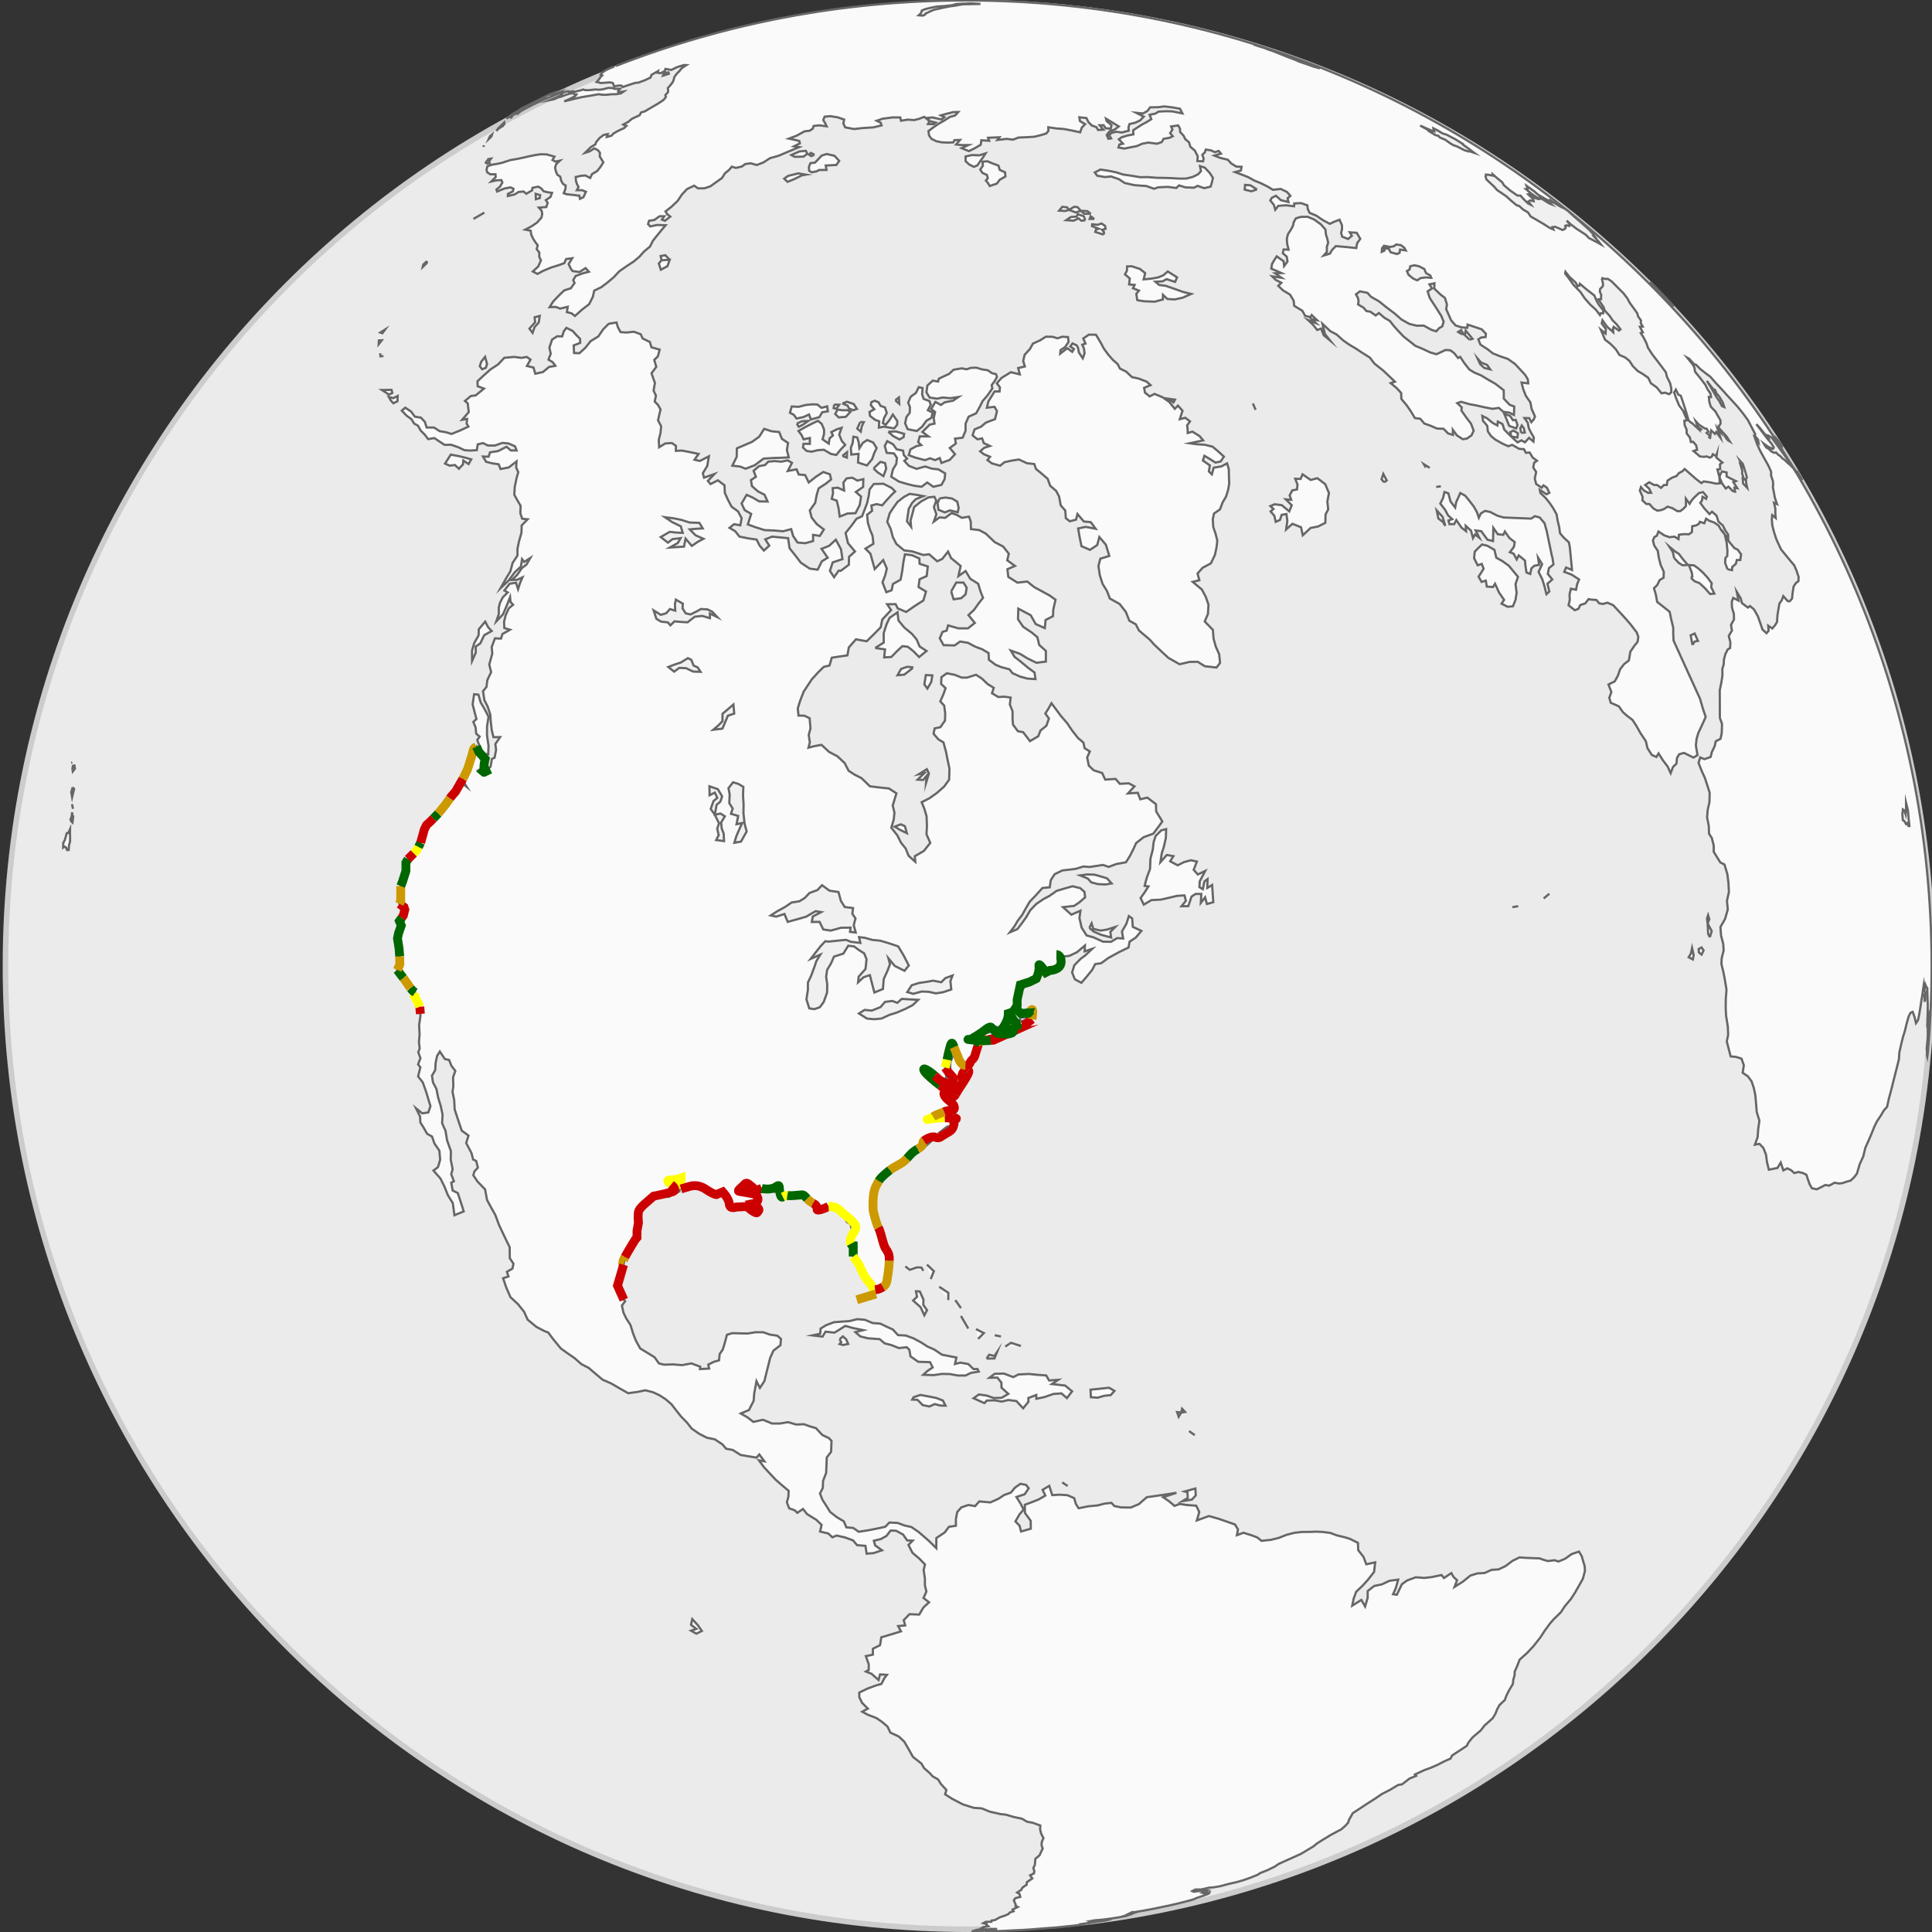 <?xml version="1.0" encoding="utf-8"?>
<!-- Generator: Adobe Illustrator 15.1.0, SVG Export Plug-In . SVG Version: 6.00 Build 0)  -->
<!DOCTYPE svg PUBLIC "-//W3C//DTD SVG 1.1//EN" "http://www.w3.org/Graphics/SVG/1.1/DTD/svg11.dtd">
<svg version="1.1"
	 id="g2452" sodipodi:docname="Anonymous_Earth_smaller.svg" sodipodi:version="0.32" sodipodi:docbase="F:\Jza" inkscape:version="0.46dev+devel" xmlns:dc="http://purl.org/dc/elements/1.1/" xmlns:cc="http://creativecommons.org/ns#" xmlns:rdf="http://www.w3.org/1999/02/22-rdf-syntax-ns#" xmlns:svg="http://www.w3.org/2000/svg" xmlns:sodipodi="http://sodipodi.sourceforge.net/DTD/sodipodi-0.dtd" xmlns:inkscape="http://www.inkscape.org/namespaces/inkscape" inkscape:output_extension="org.inkscape.output.svg.inkscape"
	 xmlns="http://www.w3.org/2000/svg" xmlns:xlink="http://www.w3.org/1999/xlink" x="0px" y="0px" width="436.192px"
	 height="436.2px" viewBox="0 0 436.192 436.2" enable-background="new 0 0 436.192 436.2" xml:space="preserve">
<rect x="0" y="0" width="436.192" height="436.2" fill="#333333" stroke="none"/>
<sodipodi:namedview  id="base" inkscape:pageopacity="0.0" inkscape:pageshadow="2" inkscape:window-height="744" inkscape:window-width="1280" inkscape:window-x="-4" inkscape:window-y="-4" inkscape:current-layer="svg955" snaptoguides="true" showgrid="false" bordercolor="#666666" inkscape:zoom="0.50647962" borderopacity="1.0" pagecolor="#ffffff" inkscape:cx="80.821309" inkscape:cy="526.18109" showguides="true">
	<sodipodi:guide  id="guide976" orientation="vertical" position="295.465"></sodipodi:guide>
	<sodipodi:guide  id="guide977" orientation="horizontal" position="661.538"></sodipodi:guide>
</sodipodi:namedview>
<path id="water" fill="#EBEBEB" stroke="#CCCCCC" stroke-width="1.25" stroke-miterlimit="10" d="M436.235,218.072
	c0,120.123-97.377,217.5-217.502,217.5c-120.124,0-217.5-97.377-217.5-217.5c0-120.126,97.376-217.507,217.5-217.507
	C338.858,0.563,436.235,97.945,436.235,218.072z"/>
<path id="land" fill="#FAFAFA" stroke="#666666" stroke-width="0.5" stroke-miterlimit="10" d="M260.856,63.604l1.645-0.098
	l0.877-0.484l1.927,0.625l0.446-1.03l-2.107-1.336l-1.005,0.877l-1.153,0.478L260.02,62.9l-1.813,0.178l0.332-1.422l-1.146-0.919
	l-1.826-0.613l-1.104,0.024l-0.031,0.98l-0.447,0.81l1.084,0.932l-0.146,1.349l1.238,0.11l-0.367,0.742l1.354,0.552l-0.601,0.717
	l0.207,1.397l0.072,0.05l1.495,0.232l2.388,0.092l1.838-0.497l0.022-1.048l0.992,0.944l1.681,0.092l1.799-0.398l1.896-0.84
	l-1.863-0.46l-1.889-0.68l-2.011-0.699l-1.453-0.184L260.856,63.604z M341.223,98.558l1.373,0.221l0.107-0.95l-0.99-0.625
	l-0.736,0.362L341.223,98.558 M340.731,96.148l1.588,0.576l0.293-0.772l-0.404-1.152l-0.617,0.074l-0.682-1l-1.273-0.404
	l0.563,1.336L340.731,96.148z M343.436,97.735l0.82-0.085l-0.207-0.932l-0.475-0.656l-0.338,0.625L343.436,97.735 M335.122,83.072
	l1.324,0.312l-0.699-0.993l-1.348-0.545l-0.797-0.895l0.582,1.269L335.122,83.072z M382.104,145.617l0.49-0.772l0.76-0.153
	l-0.742-1.661l-0.9,0.404L382.104,145.617 M434.526,226.19l0.123-0.453l-0.008-1.35l-0.141,0.209L434.526,226.19 M221.852,435.965
	l-0.232-0.008l0.484-0.018l-0.884-0.01l-1.171,0.037l-0.691,0.021 M196.627,213.483l1.68,0.771l1.263,0.767l0.583-1.558
	l-1.557,0.209L196.627,213.483 M220.84,435.651l-0.504,0.1l-0.012,0.064l-0.467,0.092l1.602-0.014l0.725-0.063l-0.455-0.035
	l0.977-0.08l-0.229-0.055L220.84,435.651z M266.981,338.92l2.121-0.361l0.869-0.932l-0.086-1.564l-2.426,0.67l0.637,0.18
	l0.066,1.277L266.981,338.92z M239.813,334.69l1.244,0.807 M189.547,302.391l0.386,0.633l-0.38,0.422l0.766,0.217l1.177-0.238
	l-0.472-1.063l-0.735-0.639L189.547,302.391 M265.754,318.807l0.361,1.049l0.547-0.932l0.889-0.146l-0.668-0.729l-0.221,0.877
	L265.754,318.807z M268.446,323.092l1.301,0.926 M222.735,306.739l1.777-0.037l0.59-1.439l-0.596,0.883l-1.178-0.287
	L222.735,306.739 M208.458,286.92l-0.423-0.736l-1.023-0.043l-1.612,0.545l-0.999-0.771 M210.125,288.778l0.717-1.785l-1.569-1.494
	 M214.091,293.522l0.013-1.643l-2.048-1.361 M215.686,293.54l1.275,1.791 M216.955,297.108l1.649,2.838 M220.823,302.288
	l1.301-1.316l-1.768-0.896 M224.584,301.454l1.416,0.281 M230.497,303.887l-2.244-0.717l-1.293,0.852 M194.426,292.989l1.809-0.283
	 M231.406,230.285v1.134h-1.619l-0.604-0.65l-0.747-0.918l-0.437,1.273l-1.967,0.725l-2.296,0.066l-1.422,0.682l-1.994,1.736
	l0.577,0.182l1.932-0.373l3.799-1.363l-0.969-0.611l-1.416,0.686l-1.438,0.344l-1.689,0.369l-0.219,0.949 M207.435,174.801
	l1.245-0.227l-1.508,1.447l1.238,0.073l0.76-0.901l-0.098,1.569l0.656-2.14l-0.466-0.956L207.435,174.801z M201.991,186.64
	l1.263,0.748l1.49,0.717l-0.448-1.582l-0.925-0.411L201.991,186.64z M212.148,112.521l-0.472,1.073l0.202,1.496l1.44,0.594
	l1.152-0.454l1.76,0.423l0.208-1.005l-0.318-1.386l-1.128-0.699l-1.496-0.233L212.148,112.521 M205.038,90.889l0.393,1.018
	l-0.031,1.275l-0.754,0.975l-0.294,1.422l0.57,1.318l2.066,0.411l1.195-0.969l0.98-1.361l1.128-0.644l0.27-1.171l-1.079-0.545
	l0.662-1.232l-0.312-0.846l-1.306-0.484l-0.337-1.03l0.104-1.416l-0.871-0.196l-0.638,1.3l-1.17,0.852L205.038,90.889z
	 M202.125,90.379l0.907,0.785l-0.086-1.434L202.125,90.379 M200.544,97.479l1.128,0.987l1.422,0.754l0.913-0.527l0.123-0.742
	l-1.863-0.546L200.544,97.479 M194.225,95.271l-0.681,1.496l0.797,0.687l0.208-1.183l0.472-0.962L194.225,95.271 M190.186,102.946
	l1.017,0.368l0.043-1.232L190.186,102.946 M190.178,91.109l1.183,0.454l0.337,0.674l0.969,0.374l0.803-0.288l-0.717-1.104
	l-1.545-0.515L190.178,91.109 M188.333,91.342l-0.116,0.81l0.588,0.147l0.674-0.926L188.333,91.342 M189.118,92.477l-0.552,0.987
	l0.791,0.778l1.606-0.135l1.073-1.171l-0.717-0.325l-1.079,0.012L189.118,92.477z M179.904,95.64l0.423,0.723l0.975-0.502
	l1.183-0.828l-1.367,0.062L179.904,95.64 M109.36,48.003l-2.47,1.422 M96.408,58.958l-0.846,0.767l-0.123,0.558l0.907-0.895
	L96.408,58.958 M85.871,75.073l0.454,0.165l0.631-0.846L85.871,75.073z M85.54,76.857l-0.043,0.864l0.693-0.895L85.54,76.857z
	 M85.821,79.75l0.073,0.699l0.681-0.068 M86.227,88.05l1.146,0.742l0.447,0.288l0.76-0.368l-0.178-0.687L86.227,88.05z
	 M87.783,89.613l0.454,0.815l0.576,0.619l0.919-0.46l0.055-1.189L88.77,89.9L87.783,89.613z M121.854,71.327l-1.152,0.306
	l0.123,1.116l-1.299,1.453l0.717,0.95l0.435-1.293l0.95-1.048L121.854,71.327z M109.514,80.565l-0.864,1.109l-0.331,1.005
	l0.545,0.687l0.821-0.331l0.282-0.883l-0.233-0.791L109.514,80.565z M101.771,102.64l-1.288,2.023l1.048,0.472l1.177-0.147
	l0.901,0.846l0.919-0.993l0.074-0.871l1.189,0.803l0.601-1.061L105,103.318L103.688,103L101.771,102.64z M283.489,92.531
	l-0.631-1.447 M263.713,90.006l1.221,0.852l0.344-0.631L263.713,90.006z M402.459,100.979l-0.551-0.853l-0.326-0.459l-0.236-0.276
	l0.107,0.282l0.313,0.625l-0.404-0.447l-0.527-0.619l-0.336-0.251l-0.109,0.067l-0.373-0.227 M377.426,68.606l0.496,0.551
	l-1.307-1.397l-1.115-1.159l-1.422-1.446l-0.209-0.246l-0.221-0.245l-1.059-1.066 M298.018,15.435l-0.473-0.325l-0.116-0.153
	l-1.435-0.355l-0.277,0.006l-1.557-0.582l-1.307-0.436l-2.107-0.784l-1.705-0.711l-1.365-0.454l-1.244-0.54l-1.869-0.637
	l-1.582-0.436l1.178,0.405l1.188,0.362l1.056,0.411l1.273,0.435l1.041,0.423l1.613,0.65l2.004,0.76l1.02,0.454l1.771,0.601
	l1.479,0.527L298.018,15.435 M118.184,24.271l-0.467,0.212l-0.552,0.441l-1.379,0.772l-0.815,0.595l-0.631,0.497l1.066-0.687
	l0.423-0.135l0.815-0.404l0.166,0.159l0.821-0.656l1.196-0.656l1.539-0.797l1.784-0.84l1.116-0.497l1.416-0.558l1.416-0.594
	l0.497-0.387l-1.343,0.472l-0.496,0.08l-0.331,0.037l0.343-0.27l-0.693,0.245L118.184,24.271z M115.729,26.149l-0.251,0.282
	l-0.27,0.306 M113.841,27.646l-0.57,0.576l-0.723,0.705l-0.502,0.644l0.502-0.527l0.95-0.57l0.386-0.478L113.841,27.646z
	 M111.089,30.366l-0.472,0.393l-0.282,0.637l0.601-0.576L111.089,30.366z M109.227,32.782l-0.055,0.392 M110.856,35.811l-0.607,0.11
	l-0.576,0.797l0.3,0.208l0.576-0.098l-0.128-0.411L110.856,35.811z M150.91,16.341l-1.03,0.203l-0.214,0.545l1.349-0.429
	L150.91,16.341z M120.935,43.76l0.055,1.22l0.871-0.258l0.11-0.656L120.935,43.76z M140.004,20.044l-1.208,0.019l-0.607-0.19
	l-0.895-0.024l-1.214,0.325l-0.907,0.085l-0.736-0.061l-1.036,0.116l-0.877,0.049l-0.57-0.031l-0.227-0.129l-0.772,0.221
	l-1.201,0.282l-0.368-0.098l-0.981,0.147l-0.178-0.166l-1.612,0.484l0.3,0.123l-0.264,0.294l-1.023,0.502l-1.428,0.595l0.858-0.166
	l0.987-0.435l0.729-0.184l1.103-0.435l0.914-0.264l0.699-0.019l0.239,0.19l0.404,0.043l-0.202,0.325l-0.975,0.545l-1.576,0.687
	l1.079-0.251l1.392-0.349l1.392-0.325l1.238-0.214l1.245-0.196l1.385-0.264l0.767,0.104l0.938,0.031l1.245-0.129l1.091-0.019
	l1.061-0.19l0.595-0.417l-1.232,0.178l-0.019-0.276L140.004,20.044z M151.205,58.651l-0.987-1.03l-1.061,0.184l0.202,0.956
	 M149.358,58.76l-0.613,0.729l0.454,1.416l1.49-0.803l0.515-1.453L149.358,58.76z M181.934,34.058l-1.422,0.129l-1.851,0.809
	l0.748,0.411l1.999-0.043l0.864-0.674L181.934,34.058z M183.872,34.903l-0.834-0.386l-0.398,0.398l0.54,0.343L183.872,34.903
	 M181.982,39.434l-1.771-0.288l-2.274,0.564l-0.889,0.625l0.766,0.724l1.612-0.668l1.575-0.785L181.982,39.434z M283.792,42.774
	l-1.475-0.932l-1.219-0.098l-0.08,1.066l1.479,0.374L283.792,42.774 M246.274,48.272l-0.768-0.601l-1.482-0.086l-0.777-0.84
	l-0.748-0.049l-1.146,0.687l-0.446-0.57l-1.066-0.123l-0.717,0.864l1.379,0.074l0.853-0.245l1.526,0.582l1.146-0.38l0.755,0.668
	L246.274,48.272 M245.03,49.731l-0.338-0.907l-1.373-0.466l-0.207,0.533l-1.367,0.117l-1.018,0.699l1.668,0.116l1.104-0.527
	l0.645,0.533L245.03,49.731 M247.065,49.432l-0.828-0.607l-0.23,0.619L247.065,49.432 M249.198,52.975l0.057-0.57l-0.439-0.509
	l0.797-0.233l-0.123-0.674l-0.803-0.533l-0.855,0.3l-1.25-0.123l-0.037,0.417l1.523,0.601l-0.631,0.202l-0.154,0.509L249.198,52.975
	 M312.489,108.893l0.59-0.417l-0.771-1.478l-0.385,1.22L312.489,108.893 M322.788,105.631l-1.33-0.833l0.441,0.76 M324.247,109.94
	l1.051-0.153 M326.319,118.75l-0.631-2.065l-1.324-1.453l0.387,1.833l1.02,0.778L326.319,118.75 M331.801,76.703l0.654-0.214
	l-0.771-0.926l-0.777-0.919l-0.166,1.036L331.801,76.703 M329.899,75.392l0.496,0.055l-0.508-0.925l-0.676,0.423L329.899,75.392
	 M389.631,110.291l0.602-0.417l0.986,0.993l0.508,0.128l-0.152-0.883l0.65,0.11l-0.877-1.373l0.568-0.233l-1.199-0.588l-0.896-0.472
	v-0.889l-1.012-0.233l-0.379,0.576l-0.215,0.729l0.568,1.379L389.631,110.291z M394.485,110.155l-0.24-1.091l-0.055-0.907
	l0.215-0.368l-0.436-1.52l-0.479-1.526l-0.648-0.705l0.662,1.404l-0.541-0.478l0.393,1.312l-0.029,0.675l0.453,1.263l-0.332-0.16
	l0.105,1.122L394.485,110.155z M388.772,91.686l0.527,0.221l-0.369-1.073l-0.734-1.256l-0.625-0.736l-0.412-0.858l-0.354-0.092
	l-1.447-1.894l0.926,1.471l0.688,1.195l0.576,1.012l0.594,0.815L388.772,91.686z M389.932,99.286l0.582,0.361l-0.662-1.066
	l-0.934-1.03L389.932,99.286 M384.272,97.086l-0.594-0.441l0.33,0.649 M385.7,98.575l0.582,0.448 M341.454,204.809l1.318-0.214
	 M348.518,202.847l1.287-1.066 M381.258,216.117l0.941,0.503l0.178-1.022l-0.354-1.569l-0.268,1.275L381.258,216.117z
	 M383.561,215.033l0.607,0.49l0.453-0.944l-0.447-0.669l-0.656,0.344L383.561,215.033z M386.043,211.601l0.416-1.379l-0.924-1.734
	l0.379-0.951l-0.273-0.913l-0.252,0.784l0.146,1.08l0.115,2.365L386.043,211.601 M16.068,172.228l0.251-0.062 M16.479,172.736
	l-0.123,0.833l0.08,0.595l0.484-0.631l-0.092-0.693L16.479,172.736 M16.405,177.738l-0.318,1.134l0.196,1.116l0.448-1.875
	L16.405,177.738 M16.264,181.558l0.208,1.048 M16.29,183.384l-0.117,0.975l-0.263,0.656l0.19,0.441l0.27,0.251l0.159-1.385
	l-0.196-0.288L16.29,183.384 M380.676,93.009l-0.363-1.165l-0.441-1.336l-0.398-1.159l-0.545-0.251l-0.566-1.134l-0.33,0.571
	l-0.059,0.066l0.447,1.306l0.668,1.618l0.82,1.091l1.117,1.575L380.676,93.009z M377.965,125.977l-0.287-1.355l-0.785-1.201
	l1.287,1.079l0.863,0.552l0.82,1.085l1.209,1.416l-1.203,0.074l-0.861-0.545L377.965,125.977 M381.778,130.482l0.84,0.76l1.09,0.417
	l1.217,1.134l1.17,1.324l0.949-0.098l-0.703-1.459l0.119-0.871l-0.938-1.275l-0.998-1.097l-1.031-0.932l-1.035-0.742l-1.156-0.08
	l0.668,1.741l0.113,0.871L381.778,130.482 M390.022,128.526l1.018,0.196l0.043-0.699l0.814-0.717l0.24-0.876l0.766,0.006
	l0.189-1.275l-0.76-1.054l-0.754-0.362l-1.164-1.404l-0.994-1.606l0.412,1.778l0.172,1.759l-0.031,1.232l-0.436,0.521l-0.049,1.061
	L390.022,128.526 M156.298,365.555l-0.288,1.281l1.208,0.92l-1.202,0.41l1.208,0.674l1.238-0.619l-0.919-1.305L156.298,365.555z
	 M205.958,315.989l1.189,0.049l1.177,1.195l1.521,0.313l1.202-0.547l1.226,0.338l1.202,0.021l-0.606-1.166l-1.478-0.574
	l-1.802-0.353l-1.802-0.329l-1.526,0.521L205.958,315.989z M183.412,301.497l2.299,0.271l0.668-1.115l2.023,0.217l1.238-0.756
	l1.202-0.768l1.729,0.482l2.323,0.479l-1.778,0.446l1.116,0.976l1.741,0.425l2.636,0.188l1.128,0.957l1.471,0.367l1.747,0.692
	l1.771-0.19l0.588,0.584l0.251,1.478l1.747,1.222l2.673,0.086l0.588,1.194l-1.226,0.826l-0.907,0.834l2.397,0.073l1.796-0.274
	l1.79,0.029l1.79,0.325l1.79,0.007l1.184-0.591l1.789-0.287l-0.293-0.588l-0.89,0.013l-1.187-1.142l-1.783-0.313l-1.214,0.301
	l0.331-1.452l-1.496-0.295l-1.771-0.343l-1.759-1.188l-1.478-0.635l-1.434-0.924l-1.741-0.943l-1.747-0.639l-1.759-0.092
	l-1.152-1.258l-1.416-0.648l-1.447-0.697L197,298.708l-1.716-0.734l-1.741-0.146l-1.765,0.44l-1.759,0.116l-1.753,0.142
	l-1.796,0.687l-1.202,0.748l-0.08,1.152L183.412,301.497z M219.811,315.688l2.436,1.1l0.568-0.592l1.813-0.033l1.521,0.271
	l1.516-0.354l1.814,0.242l1.52,1.633l1.195-1.479l-0.02-0.854l1.789-0.668l0.023,0.846l1.799-0.373l2.063-0.711l1.803-0.129
	l1.229,1.063l1.17-1.527l-1.568-1.305l-2.99-0.338l1.437-0.955l-2.071,0.141l-0.648-1.129l-2.078-0.152l-1.797-0.184l-2.396,0.109
	l-1.172,0.602l-2.092-0.797l-2.113,0.055l-1.171,0.891l1.789-0.037l0.913,1.143l0.02,1.135l1.539,1.393l-1.508,0.895l-1.811,0.043
	l-1.521-0.545l-1.81-0.256L219.811,315.688z M246.288,315.442l1.521,0.123l1.488-0.43l1.473-0.158l0.848-0.951l-1.228-0.717
	l-2.071,0.229l-2.107,0.209L246.288,315.442z M206.803,291.536l0.245,1.232l-0.889,0.855l1.698,1.525l0.834,1.811l0.613-1.152
	l-0.846-1.207l0.03-1.207l-0.827-1.82L206.803,291.536z M243.86,197.643l1.758,0.717l0.748,0.852l1.51,0.393l1.688,0.086
	l1.409-0.233l-1.021-1.141l-1.309-0.411l-1.503-0.423l-1.659-0.062L243.86,197.643z M245.942,209.491l0.98,0.827l1.656,0.724
	l2.293,0.619l-0.197-1.245l1.129-1.14l-1.871,0.601l-1.488,0.227l-1.605-0.386l-0.385-1.257L245.942,209.491 M202.642,152.446
	l1.514-0.135l1.771-1.373l0.037-0.288l-1.146-0.104l-1.379,0.484L202.642,152.446z M209.028,152.409l-0.337,2.096l0.687,0.957
	l0.871-1.49l0.245-1.479L209.028,152.409z M257.518,202.749l0.717,1.49l1.717-1.018l2.139-0.111l1.834-0.417l1.826-0.435
	l1.682-0.098l0.309,1.219l-0.994,1.227l1.531-0.024l0.742-2.158l0.905-0.595l1.294,0.006l-0.104,2.005l0.963-1.251l0.41,1.508
	l1.436-0.405l-0.135-1.942l-0.123-1.943l-1.098,0.668l0.066-1.999l-0.691,0.515l-0.375,1.766l-0.771-0.46l0.066-1.324l1.237-2.33
	l-1.673,0.791l-0.928-1.055l0.726-1.857l-1.33-0.3l-1.56,0.411l-1.444,0.729l-1.703-0.913l0.731-1.159l-1.494-0.257l-1.438,1.63
	l0.307-2.023l0.453-1.397l0.474-2.072l0.065-1.974l-1.115,0.276l-1.27,1.281l-0.447,1.385l-0.188,1.68l-0.532,2.066l-0.086,2.28
	l-0.773,2.108l-0.452,1.729l0.858,0.128l-0.951,1.484L257.518,202.749z M197.589,146.297l2.219,0.319l-0.184,1.802l1.606-0.086
	l1.343-1.373l1.152-1.073l1.238,0.129l1.275,1.023l1.269,1.3l1.686-1.367l-1.575-1.019l-0.662-1.569l-1.073-1.287l-1.698-1.392
	l-1.342-1.63l-0.208-1.827l-1.79,1.245l-0.668,1.422l-0.662,2.011l0.006,2.152L197.589,146.297 M214.749,133.534l0.552,1.771
	l1.716-0.251l0.987-0.877l0.245-1.477l-0.711-1.159l-1.649-0.019L214.749,133.534 M200.312,117.812l0.785,1.612l0.478,1.833
	l0.809,1.563l1.747,1.441l1.815,0.227l2.495,0.815l1.33-0.166l1.821,1.582l1.141-0.527l1.312-1.667l0.681,1.472l2.163,1.777
	l-0.502,2.293l1.618-1.141l1.048,1.741l1.783,1.122l0.539,1.741l0.563,1.465l-0.951,1.189l-1.084,1.508l-1.252,1.189l1.438,1.76
	l-1.562,1.232l-2.115-0.006l-2.36-0.662l-0.318,1.17l-0.944,0.288l-0.619,1.447l0.864,1.545l2.483,0.067l1.25-0.883l1.778,0.294
	l1.662,0.883l1.551,0.576l1.429,0.852l0.08,1.52l1.508,1.128l1.345,0.546l1.782,0.472l0.668,0.858l1.712,0.778l1.686,0.466
	l1.81,0.11l-0.209-1.483l-1.478-1.091l-1.61-1.343l-1.416-1.109l-0.858-1.422l2.062,0.736l1.704,1.036l2.011,0.987l2.134-0.264
	l0.014-2.416l-1.502-1.336l-0.43-1.766l-1.263-1.042l-1.938-1.306l-0.061-0.093l-1.105-1.593l0.074-2.403l2.801,1.49l1.123,1.986
	l2.053,0.926l0.174-1.839l1.68-0.864l0.063-1.496l0.51-2.219l-1.354-0.962l-1.691-0.926l-1.777-0.962l-1.559-1.257l-2.219,0.251
	l-2.055-1.287l-0.215-1.735l1.709-0.754l-1.746-1.263l0.354-1.496l-1.279-1.618l-1.906-0.999l-2.012-1.913l-1.459-0.797
	l-1.895-0.227l-0.031-1.698l-0.396-1.11l-1.625,0.264l-1.214-0.693l-1.115-0.368l-1.397,1.055l-1.337-0.074l-1.263,0.932
	l0.583-1.655l-0.57-1.6l0.54-1.478l-0.429-0.871l-1.354,0.146l-1.68,0.932l-1.533,1.238l-0.423,1.649l-0.386,1.392l0.129,1.428
	l-0.944-1.263l0.203-1.416l0.202-1.379l0.76-1.324l0.809-0.846l1.753-0.699l-1.465-0.276l-1.649-0.233l-1.238,0.656l-1.496,1.152
	l-0.92,1.281l-0.852,1.293L200.312,117.812z M197.223,105.766l0.925,0.877l1.306,0.852l0.625-1.68l-0.257-1.269l-1.042-0.27
	L197.223,105.766 M200.312,99.6l-0.552,1.085l0.429,1.557l1.661,0.135l0.65,0.993l-0.141,1.361l-0.76,1.263l-0.38,1.625l1.716,1.104
	l1.753,0.515l1.625,0.417l1.759,0.233l1.275-0.957l1.373,0.969l1.833-0.423l0.717-1.312l0.122-1.281l-1.557-0.932l-1.397-0.128
	l-1.563-0.503l-1.943,0.533l-1.741-0.68l-1.023-1.122l0.619-0.521l-0.748-0.815l-0.141-0.968l-1.471-0.319l-0.772-1.104
	L200.312,99.6z M209.383,87.039l-0.221,1.545l0.729,1.177l1.662,0.246l1.293-0.258l1.71,0.153l1.839-0.276l-1.231,0.84l-1.876,0.362
	l-0.858,0.601l-1.25-0.687l-0.944,1.612l0.876,0.656l-0.3,1.398l0.178,1.232l-1.11,0.245l-1.625,1.637l1.361,1.011h-1.968
	l-0.343,1.288l0.68,0.668l-1.061,0.227l-1.373,0.748l-0.38,1.299l1.446,0.545l2.226,0.583l1.14-0.423l1.134,0.417l1.048-0.466
	l0.38,1.109l1.882-0.699l1.189-1.281l-1.183-1.41l1.379-1.005l-0.202-1.097l1.734-0.215L218,97.227v-1.582l0.691-1.575l1.687-0.742
	l0.858-1.545l0.606-1.226l1.084-1.25l1.104-1.594l-0.136-0.76l0.717-0.969l0.469-0.858l-0.197-0.649l-0.961-0.245l-0.896-0.638
	l-1.359-0.208L220.409,83l-1.262,0.062l-0.915,0.318l-1.072-0.221l-1.857,0.307l-1.018,0.944l-1.343,0.619l-0.987,0.484
	l-0.159,0.625l-1.22-0.196L209.383,87.039z M196.737,90.796l-0.135,0.662l0.791,0.932l-1.091,0.631l0.123,0.877l1.146,0.889
	l0.932,0.331l-0.074,1.435l1.116-0.227l1.287,0.214l1.03,0.184l0.699-0.828l0.03-0.828l-1.011-1.471l-0.729,1.208l-0.883,1.097
	l-0.644-0.374l0.257-1.122l0.631-1.171l-0.411-1.245l-0.999-0.362l-0.46-0.809l-0.858-0.349L196.737,90.796z M192.673,98.593
	l-0.166,1.435l-0.411,1.073l0.11,1.532l1.625-0.166l-0.11,1.968l2.011,0.65l1.177-1.44l0.46-1.331l0.552-1.158l-0.791-1.257
	l-1.336-0.552l-0.993,0.644l-0.772,1.226l-0.172-1.397l-0.325-1.061L192.673,98.593z M178.747,91.771l-0.392,1.435l0.864,0.435
	l0.619,0.858l1.594-0.35l1.226-0.57l0.417,1.122l1.918-0.527l0.619-1.091l1.3-0.221l-0.172-1.122l-1.263,0.343l-0.932-0.748
	l-1.171-0.049l-1.416,0.141l-1.674,0.423L178.747,91.771z M180.278,97.3l0.729,0.975l0.417,0.914l1.416-0.312v1.336l-1.429-0.012
	l-0.123,0.828l0.822,0.785l1.122,0.159l1.397-0.337l1.374-0.092l1.612,0.944l1.202,0.227l0.981-1.226l1.023-1.048l-0.766-0.889
	l-0.588-1.428l0.539-1.52l-1.06,0.319l-1.257,0.637l0.362,0.76l-0.76,0.656l-0.184,1.183l-1.397-0.975l0.337-1.195l0.013-0.981
	l-0.54-1.299l-0.852-0.705l-1.281,0.607l-1.655,0.864L180.278,97.3z M166.363,101.217l-0.037,1.925l-0.987,1.992l1.766,0.203
	l1.22,0.49l2.054-0.778l2.023-1.514l2.017-0.123l1.778-0.055l1.888-0.098l-0.423-1.643l0.251-1.612l-1.379-0.926l-0.613-1.539
	l-1.723-0.172l-1.667-0.545l-1.14,1.796l-1.606,1.14l-1.821,0.785L166.363,101.217z M209.883,257.99l1.318-1.229l1.851-0.258
	l0.797-0.926l-1.557-0.029l1.575-1.209l1.023,0.015l0.54-0.935l0.006-1.272l-1.293-0.021l-1.545-0.029l1.306-0.575l1.018-0.325
	l0.766,0.35l0.767,1.244l-0.767-1.244l-0.227-1.588l-0.509-1.25l-1.263-1.299l0.019-1.246l0.294-1.58l-1.747-1.287l1.489,0.336
	l-0.214-1.256l-0.209-1.896l0.497-1.244l1.244-0.625l-0.521,1.244l-0.013,1.287l-0.496,1.545l1.213,0.661L215,244.297l0.993,0.006
	l-0.49,1.244l-0.533,1.883l0.76-0.295l0.527-1.881l0.999-1.582l0.748-0.943l-1.244-2.201l-0.46-1.898l0.969,0.648l0.735,1.25
	l1.478-1.256l0.951-1.898l0.471-1.819l0.007-0.087l-0.964-0.633l0.938-1.264l1.429-0.975l1.422-0.682l1.429-0.037l1.43-0.049
	l1.404-0.705l0.437-1.273l0.747,0.918l1.142-0.705l0.029,0.646l1.869-0.754l-0.072-1.258l0.058,0.948l-1.416,0.086l-0.563-1.567
	l-0.957-0.563l0.649-0.979l-0.271-0.945l0.633-1.323l0.84-1.312l-0.037-0.646l1.336-0.692l1.539-0.754l0.811-1.666l0.727,0.594
	l1.521-0.776l1.293-0.725l1.251-1.078l-0.129-1.287l1.992-0.209l1.709-0.809l1.813-1.527l-0.07,1.318l1.717-0.57l-1.604,1.514
	l-1.01,0.736l-1.432,1.471l-0.502,1.63l0.631,1.539l1.467,0.791l1.215-1.416l1.188-1.459l0.724-1.361l1.33-0.184l1.644-1.201
	l2.488-1.355l2.064-1.006l0.229-1.317l1.389-0.907l1.279-1.52l-1.938-0.914l-0.146-1.912l-0.746-0.521l-0.547,1.723l-1.014,1.76
	l0.271,1.574l-1.342-0.085l-1.41,0.846l-1.789-0.036l-2.127-0.969l-1.588-0.441l-1.123-1.777l-0.489-2.164l0.227-1.644l-2.047,0.901
	l-1.889-1.704l2.514-0.282l1.172-0.797l1.312-1.134l-0.17-1.245l-0.944-0.833l-1.729-0.429l-1.811,0.515l-1.809,0.539l-1.563,1.11
	l-1.387,0.735l-1.596,1.085l-1.359,1.397l-0.955,1.63l-0.971,1.354l-1.006,1.318l-1.703,0.734l1.02-1.342l0.777-1.306l1-1.312
	l0.746-1.35l0.943-1.624l1.352-1.397l1.52-1.692l1.654-0.147l0.229-1.625l0.883-1.349l1.734-0.84l1.396-0.159l1.605-0.196
	l1.753-0.54l1.37,0.113l0.06-0.009l1.403-0.208l1.574-0.245l1.301,0.441l1.718-0.644l2.177-0.398l0.911-1.459l0.72-1.416
	l0.662-1.453l1.702-1.336l2.188-0.803l1.164-1.563l0.861-1.183l-1.386-2.274l-0.049-1.63l-1.938-1.477l-1.604,0.374l-0.56-1.465
	l-2.213,0.141l1.459-1.594l-1.281-0.687l-2.01,0.117l-0.979-1.109l-2.33,0.147l-0.692-1.483l-1.91-0.613l-1.109-1.066l-0.366-1.833
	l0.604-1.354l-1.188-0.748l-0.252-1.244l-1.226-1.042l-1.324-1.68l-1.151-1.704l-1.437-1.661l-1.25-1.692l-0.834-1.122l-0.741,1.324
	l-0.64,1.002l0.81,1.128l-0.576,1.637l-1.336,1.079l-0.489,1.281l-1.875,1.109l-1.552-2.023l-1.166-0.208l-1.114-1.477l-0.104-1.214
	l-0.008-1.845l-0.603-1.508l0.187-1.557l-1.403-0.202l-1.388,0.074l-1.428-0.853l0.396-1.226l-1.397-0.858l-1.244-1.202
	l-1.354-0.882l-2.049,0.637h-1.188l-1.612-0.637l-1.754-0.337l-1.207,0.871l-0.074,1.532l1.005,0.944l-0.521,1.483l-0.68,1.514
	l0.895,0.95l0.227,1.845l-0.055,1.544l-1.036,1.483l-1.299,0.282l-0.245,1.208l1.103,1.27l1.134,0.674l0.589,2.17l0.301,1.569
	l0.459,2.176l-0.067,2.501l-1.115,1.544l-1.68,1.483l-1.698,1.202l-1.704,0.858l0.631,1.575l0.472,1.606l0.08,2.195l-0.098,1.882
	l0.853,1.931l-1.453,1.827l-2.041,1.177l0.104,1.257l-1.508-1.349l-0.656-1.637l-1.06-1.331l-0.834-1.661l-1.354-1.71l0.552-1.845
	l0.159-1.533l-0.366-1.568l-0.027-0.057l0.846-2.758l-1.692-1.097l-2.146-0.227l-2.146-0.257l-1.882-1.833l-1.643-0.84l-1.287-0.84
	l-0.901-1.741l-1.63-1.533l-1.882-0.987l-1.716-1.594l-1.637,0.307l-1.3,0.331l0.312-1.195l-0.257-1.667l0.398-1.478l-0.19-2.298
	l-1.177-0.583l-1.336-0.024l-0.166-1.612l0.552-1.778l0.803-2.054l0.895-1.342l0.901-1.373l1.41-1.557l1.3-1.281l1.306-0.306
	l0.509-1.759l1.704-0.27l1.833-0.257l0.313-1.796l1.612-1.833l2.427,0.441l1.6-1.569l1.557-1.582l0.362-1.759l1.992-2.133
	l-0.895-1.318l1.913-0.019l0.472,0.956l1.918,0.803l1.839-1.281l2.041-1.312l0.588-2.011l-1.686-1.024l0.227-1.741l1.618-0.742
	l0.245-2.152l-1.845-0.613l-0.061-1.195l-1.649-0.736l-1.612-0.196l-0.331,1.71l-0.264,2.011l-0.374,1.999l-1.741,0.975
	l-0.288,1.416l-1.202,0.435l-0.858-2.219l0.637-1.68l0.337-1.441l-0.809-1.913l-1.919,2.042l-0.527-1.888l-0.441-1.594l-1.128-1.134
	l1.803-1.116l-0.208-1.821l-0.546-1.287l-0.497-1.606l-0.178-1.821l1.128-0.895l-0.159-1.202l1.189-0.312l1.25,0.276l1.067-1.232
	l1.104-1.195l0.76-0.711l-0.827-0.815l-1.833-0.919l-2.176,0.055l-0.944,1.226l-0.184,1.398l-0.368,1.673l-0.521,1.354l-0.619,1.619
	l-1.25,0.57l-1.165,1.588l-1.312,1.63l0.54,2.287l1.587,1.894l-1.349,1.189l-0.049,1.808l-1.821,1.367l-0.466-0.049l-1.042,1.489
	l-0.938-1.447l0.605-1.818l0.014-0.076l2.213-0.748l-0.325-2.213l-1.177-2.17l-1.508,1.386l-1.716,0.68l1.392,1.999l-1.324,0.821
	l-0.932,1.882l-1.784-0.233l-2.017-1.336l-1.134-1.489l-1.417-1.784l-0.331-2.268l-1.747-0.166l-1.876-0.178l-1.526,0.607
	l0.901,1.416l-1.22,1.122l-0.968-1.14l-0.674-1.348l-1.895-0.27l-1.974-0.398l-0.962-1.22l-1.288-0.754l1.048-0.828l1.386,0.257
	l0.306-1.6l-0.821-1.557l-1.453-1.055l-0.785-1.489l-0.736-1.631l-0.074-1.698l-1.496-1.134l-1.667,0.852l-0.594-0.723l1.496-1.557
	l-2.36,0.833l-0.27-1.018l0.993-1.618l0.374-2.182l-2.047,1.042l-1.202-0.276l0.919-1.312l-1.784-0.374l-1.943-0.38l-1.404,0.062
	l0.024-1.128l-0.913-0.638l-1.521,0.104l-1.361,0.846l-0.085-1.673l0.392-1.526l0.147-1.533l-0.705-1.354l0.251-1.122l0.319-1.324
	l-0.558-1l-0.76-0.785l0.276-1.33l-0.533-1.152l0.307-1.71l-0.417-1.171l-0.362-1.023l1.085-1.441l-0.459-1.581l0.809-0.779
	l0.411-1.539l-1.857-0.515l-0.35-1.202l-1.637-0.797l-0.423-0.95l-1.539-0.57l-1.692,0.178l-1.342-0.099l-0.595-1.122l-0.307-1.048
	l-1.771,0.301l-1.25,1.263l-1.085,1.587l-1.741,1.061l-1.14,1.44l-1.373,1.288l-1.22-0.037l-0.086-1.729l1.465-0.564l-0.019-0.901
	l-0.871-0.895l-0.828-0.919l-1.397-0.681l-0.595,0.803l-0.355,1.128l-1.128-0.031l-1.152,0.748l-0.607,1.82l0.3,1.355l-0.502,1.354
	l0.919,0.552l0.608,0.771l0.036,0.075l-1.434,0.251l-1.379,1.146l-1.735,0.386l-0.398-1.392l-1.483-0.362l0.809-1.44l-0.864-0.601
	l-1.122,0.214l-1.686-0.214l-2.237,0.196l-1.416,1.502l-1.667,1.085l-1.649,1.465l-1.336,1.244l0.049,1.128l1.416,0.527
	l-1.857,1.532l-1.11,0.153l-1.33,1.11l0.631,0.545l0.227,1.968l-1.49,1.741l1.122-0.202l-0.104,1.066l0.404,0.668l-1.888,0.883
	l-1.931,0.778l-1.22-0.38l-1.483-0.258L98,96.53l-1.68-0.018l-0.392-1.257l-0.895-0.962l-1.367-0.221l-0.839-1.14l-1.331-0.895
	l-0.779,0.672l1.091,1.146l1.085,0.772l0.606,0.999l0.858,0.472l0.638,1.128l0.956,0.962l0.711,0.957l1.404-0.245l0.981,0.668
	l1.324,0.871l1.483-0.031l1.606,0.564l1.41,0.668l1.238,0.085l1.539-0.092l0.221-1.318l1.189-0.276l1.091,0.545l1.557,0.006
	l1.716-0.595l1.349,0.117l1.508,0.649l0.35,0.938h-1.3l-0.962-0.84l-1.906,0.975l-1.827,0.288l-0.319,0.987l-1.275-0.037
	l0.711,1.183l1.41,0.355l1.416,0.208l0.436,1.073l1.851-0.355l1.759-1.361l-0.086,1.379l0.472,1.036l-0.386,1.355l-0.404,1.949
	l-0.104,1.796l0.693,1.257l0.729,1.245l-0.055,1.71l0.417,1.214l1.22,0.123l-1.343,1.392l-0.037,1.625l-0.558,1.949l-0.344,1.649
	l-0.006,1.557l-1.097,1.68l-0.509,1.918l-1.048,1.716l-1.152,2.054l1.814-1.729l1.373-1.845l1.392-1.293l0.264-1.673l0.49,0.619
	l1.354-0.864l-0.806,1.416l-0.046,0.063l-0.999,0.754l-1.134,1.606l-1.159,1.098l1.214-0.031l1.177-0.552l-0.552,1.275l-0.441,1.398
	l-0.466-1.459l-1.44,0.239l-1.189,1.521l0.76,0.429l-1.104,1.091l-0.637,1.232l-0.282,1.116l0.012,1.434l-0.576,1.673l1.521-1.594
	l0.95-2.219l0.644-1.667l0.11,1.091l0.576,0.631l-0.962,0.797l-0.717,1.569l-0.362,1.453l0.067,1.439l1.269,0.38l-1.704,0.968
	l-0.319,1.03l-1.373-0.055l-0.729,1.968l0.135,1.479l-0.687,2.464l0.423,1.716l-0.858,1.796l-0.19,1.533l-0.779,0.975l0.3,2.017
	l0.754,1.483l0.577,1.753l0.135,1.802l0.208,1.796l0.386,1.533l1.496-0.019l-1.079,1.557l0.166,1.336l-0.331,1.747l-0.607,0.294
	l-0.312,1.759l-1.471,1.25l0.215-0.644l-1.079-0.031l1.6-0.76l-0.484-1.576l-1.109-0.883l-0.853-1.918l-0.674,0.662l-0.258,1.011
	l-0.484,1.649l-0.637,1.907l-0.558,1.14l-0.57,1.183l0.981,1.551l-1.312-1.048l-0.705,1.067l-0.68,1.422l-1.159,1.079l-1.012,1.582
	l-1.146,1.465l-1.459,1.582l-1.618,1.496l-0.834,1.704l-0.184,1.428l-0.638,1.851l-1.104,1.471l-1.41,1.208l-0.466,0.797
	l0.159,1.313l-0.123,1.447l-0.619,1.091l-0.588,1.447l0.067,1.625l0.374,1.453l-0.736,0.944l0.871,1.042l0.429-0.81l0.515,0.803
	l-0.601,0.271l-0.208,1.759l-0.429-1.471l-0.558,1.49l-0.043,1.465l0.705,0.539l-0.699,1.367l-0.601,0.674l0.515,1.869l0.055,1.913
	l0.288,2.428l-0.714,1.58l-0.058,0.063l1.41,1.71l1.048,1.465l0.876,1.346l0.754,0.502l-0.27,1.237l0.76,0.511l0.693,1.861v1.782
	l-0.289,1.935l0.11,2.176l-0.147,1.668l0.172,1.48l-0.325,0.842l0.491,1.336l-0.534,1.408l0.521,0.648l-0.515,2.064l1.048,1.331
	l0.772,2.162l0.49,1.625l0.478,1.601l-0.478,1.416l-1.379,0.203l-1.41-1.146l0.925,1.861l0.074,1.367l0.681,1.065l0.846,1.472
	l1.091,0.612l0.57,1.612l1.097,1.574l0.178,2.049l-0.497,1.681l-1.018,0.767l1.587,1.811l0.858,1.724l0.803,2.011l1.122,1.819
	l0.368,2.718l2.097-0.859l-0.589-1.868l-0.754-2.272l-1.158-0.584l-0.319-1.765l0.601-0.313l-0.607-1.611l0.319-1.113l-0.429-2.156
	l0.037-1.934l-0.853-2.407l-0.361-2.164l-0.767-1.726l0.098-1.938l-0.398-1.906l-0.619-2.033l-0.368-1.869l-0.778-1.465
	l-0.227-1.516l0.729-1.252l0.098-1.666l0.331-1.539l0.619-1l1.134,1.693l0.963,0.221l0.527,1.322l0.876,1.141l-0.509,1.432
	l0.055,2.061l-0.178,1.237l0.38,1.896l0.098,2.053l0.785,2.41l0.815,2.401l1.521,1.099l-0.515,1.703l1.183,2.23l0.374,1.466
	l0.699,0.345l0.38,1.495l-0.797,0.89l-0.233,0.847l0.962,1.422l1.692,1.752l0.448,2.41l0.932,1.711l0.926,1.659l0.84,2.244
	l0.723,1.539l0.932,1.961l0.754,1.533l0.025,2.478l0.833,1.256l-0.233,1.108l-1.244,0.718l0.349,1.055l-1.214,0.397l0.717,2.099
	l0.922,2.123l0.028,0.06l1.692,1.567l1.379,1.718l0.803,1.79l1.992,1.638l1.821,0.949l0.809,0.288l1.183,1.574l1.68,2.047
	l1.557,1.117l1.569,1.078l1.539,1.36l1.625,0.828l1.563,1.336l1.576,1.33l1.931,0.846l1.937,1.127l1.913,1.08l2.078-0.282
	l1.809-0.373l1.722,0.44l1.416,0.662l1.398,0.883l1.342,1.158l0.791,1.021l1.343,1.711l1.379,1.41l1.066,1.354l1.698,1.188
	l1.734,0.885l1.778,0.354l1.729,1.151l0.834,0.976l1.508,0.283l1.747,1.12l1.478,0.253l2.133,0.354l0.625-0.717l1.152,1.551
	l-1.232-0.196l1.152,1.539l1.146,1.237l1.465,1.563l1.447,1.266l1.496,1.256l-0.055,1.318l-0.349,1.279l0.533,1.354l1.244,0.439
	l0.576,0.576l1.293-0.871l0.889,1.141l2.115,1.301l1.195,1.15l-0.343,1.502l1.857,0.441l0.914,0.857l0.95-0.398l1.864,0.418
	l1.857,0.68l0.919,1.08l1.876,0.146l0.27,1.771l1.582-0.129l1.894-0.632l-1.563-1.104l-0.282-1.057l1.582-0.381l1.251-0.689
	l0.962-1.238l1.238,0.064l1.563,0.848l0.926,1.33l1.244,0.051l-0.956,0.967l0.925,1.799l1.576,1.322l1.238,1.301l-0.307,1.209
	l0.288,1.984l-0.006,1.465l0.337,1.467l-0.65,1.422l1.25,0.984l-1.263,1.158l-0.956,1.611l-2.201-0.086l-1.3,1.35l0.343,1.186
	l-1.6,0.146l0.644,1.193l-1.9,0.589l-2.544,0.755l-0.267,1.686l-0.04,0.109l-1.594,0.784v1.329l-1.588,0.339l0.65,1.813l0.006,1.299
	l-0.644,0.369l1.293,0.525l1.563,1.387l0.331-1.26l1.557,0.096l-0.607,0.81l-0.631,1.237l-1.25,0.352l-1.882,0.695l-1.875,0.908
	l0.012,1.043l0.619,1.27l1.306,1.313l-1.269,0.699l1.288,0.689l1.9,0.729l1.257,0.855l1.257,1.063l0.662,1.379l1.894,0.879
	l1.263,1.193l0.656,1.15l0.656,1.137l0.619,1.119l1.894,1.49l0.65,1.084l1.244,1.086l0.644,0.723l1.238,0.705l0.644,1.031
	l1.238,1.359l-0.288,0.975l1.558,0.994l1.22,0.637l1.214,0.631l2.458,0.785l1.832,0.129l1.82,0.748l2.434,0.545l1.201,0.129
	l1.804,0.533l1.802,0.375l1.172,0.688l1.213,0.215l1.771,0.635l-0.049,0.854l0.227,0.949l0.533,1.055l-0.374,0.822l-0.062,0.783
	l0.264,0.748l-0.381,0.77l-0.336,0.754l-0.938,0.775l-0.063,0.705l-0.057,0.693l-0.343,0.691l0.214,0.645l-0.049,0.545l-0.9,0.467
	l0.51,0.688l-1.236,0.865l-0.063,0.58l-0.906,0.607l-0.324,0.564l-0.891,0.568l0.521,0.324l0.185,0.66l-1.115,0.293l-0.351,0.492
	l0.229,0.521l0.195,0.436l-0.043,0.289l0.51,0.25l-1.172,0.59l0.221,0.373l-0.827,0.275l-0.343,0.369l-0.842,0.365l-1.072,0.355
	l-0.575,0.32l-0.533,0.305l-0.776,0.113l-0.037,0.271l-1.273,0.021l-0.546,0.303l0.726,0.184l-0.023,0.178l0.236,0.174l0.196,0.184
	l-1.264,0.197l-0.029,0.184l-0.248,0.043l-0.237,0.08l0.002,0.076l0.207,0.027l0.467,0.066l1.152-0.006l0.516-0.086h1.402
	l-0.742,0.092l0.688,0.012l-0.718,0.051l-0.067,0.104l-0.732,0.068l0.436,0.021l-0.969,0.053h0.441l-1.166,0.033l1.809,0.096
	l2.5-0.096l2.406-0.125l2.062-0.094l1.905-0.125l1.813-0.156l2.125-0.154l1.688-0.125l2.345-0.25l1.28-0.125l1.313-0.156
	l0.905-0.125l0.147-0.145l0.229-0.035l-0.065-0.014l0.832-0.123l1.985-0.289l-1.76,0.209l1.533-0.236l0.747-0.059l1.373-0.188
	l0.373-0.086l-0.221-0.037l-2.195,0.338l-1.272,0.123l0.25-0.145l-0.264-0.076l1.073-0.197l1.306-0.105l1.33-0.145l2.329-0.338
	l2.017-0.367l0.412-0.143l-0.345-0.014l0.98-0.301l0.66-0.207l-0.766,0.012l0.445-0.221l0.594-0.006l2.158-0.361l2.201-0.418
	l1.489-0.313l1.967-0.404l1.998-0.467l1.539-0.385l1.856-0.496l0.761-0.332l1.502-0.516l1.313-0.521l0.121-0.266l-1.17,0.229
	l-0.447-0.117l1.078-0.516l-0.761-0.02l-2.271,0.295l-0.307-0.146l0.717-0.367l1.244,0.006l1.979-0.438l0.847-0.043l1.613-0.281
	l1.771-0.484l1.918-0.436l1.525-0.441l1.654-0.594l1.49-0.604l0.502-0.352l1.729-0.697l1.637-0.799l0.865-0.6l1.508-0.684
	l1.752-0.783l1.756-0.791l1.385-0.826l1.416-0.854l0.877-0.705l1.422-0.898l1.631-0.994l1.527-0.818l0.889-0.469l0.906-0.797
	l0.639-0.717l0.146-0.561l0.508-0.889l0.375-0.68l1.563-1.014l1.6-1.063l1.84-1.172l1.596-1.092l1.652-0.834l2.014-1.193
	l0.885-0.154l1.65-1.279l1.512-0.625l-0.268-0.301l2.084-0.975l1.439-0.52l1.496-0.65l1.543-0.791l1.479-0.668l0.34-0.68
	l1.666-1.094l1.668-1.104l0.396-0.816 M331.579,393.342l0.885-1.092l1.855-1.574l0.846-1.109l1.838-1.625l0.627-1.041l0.355-0.926
	l0.582-1.055l1.191-1.115l0.336-0.963l0.648-1.281l0.834-1.385l0.066-0.883l0.295-1.012l0.049-0.902l0.516-1.158l0.6-1.533
	l1.658-1.48l1.459-1.563l1.529-1.934l0.98-1.502l1.199-1.646l0.85-0.971l1.607-1.568l0.906-1.373l1.396-1.672l0.889-1.375
	l0.914-1.596l0.896-1.609l0.453-1.734l-0.068-1.072l-0.332-1.115l-0.336-1.158l-0.602-1.012l-1.664,0.561l-1.496,1.064l-1.473,0.605
	l-0.926-0.283l-1.459,0.188l-0.975-0.281l-0.951-0.33l-1.49-0.049l-1.494-0.059l-1.52-0.104l-1.563,0.766l-1.588,1.195l-1.582,0.748
	l-1.564,0.098l-1.6,0.726l-1.588,0.072l-1.613,0.504l-1.646,1.342l-1.912,1.207l0.568-1.508l-0.791-0.729l-0.502-0.883l-1.66,1.115
	l-0.547-0.668l-2.227,0.459l-1.666,0.189l-1.939-0.143l-1.961,0.725l-1.158,0.84l-1.152,2.38l-0.846-0.123l0.596-1.312l0.563-1.98
	l-1.979,0.264l-1.717,0.807l-1.727,0.359l-1.459,1.141l-0.012,1.545l-0.576,1.947l-0.846-1.486l-2.062,1.3l0.332-1.632l0.562-1.516
	l1.459-1.379l1.143-1.256l1.439-1.84l0.25-2.158l-2.01,0.438l-0.631-1.674l-1.195-1.521l-0.057-1.647l-1.789-0.892l-1.184-0.366
	l-1.789-0.431l-1.517-0.558l-1.789-0.221l-1.502-0.056l-1.187,0.056l-1.789,0.006l-1.79,0.194l-1.782,0.455l-1.775,0.705
	l-1.797,0.435l-2.098,0.221l-0.864-0.715l-0.079-0.058l-1.264-0.468l-1.854-0.588l-1.473,0.554l0.232-1.313l-0.674-1.104
	l-1.863-0.656l-1.863-0.645l-2.156-0.605l-2.719,0.986l0.541-1.889l-0.691-1.432l-2.146-0.156l-1.56-0.24l-1.194,0.441l-1.306-1.109
	l-1.258-0.846l3.01-1.008l-2.121,0.332l-2.45,0.367l-2.134,0.301l-1.782,1.563l-1.828,0.769l-2.147-0.022l-1.569-0.317l-0.656-0.718
	l-1.521,0.164l-1.551,0.412l-2.152,0.201l-2.188,0.444l-0.618-0.983l-0.373-1.302L241,337.573l-1.864-0.115l-1.563,0.104
	l-0.68-2.099l-1.502,0.896l0.617,1.299l-1.508,0.877l-1.559,0.619l-1.563,0.582l0.031,1.852l1.293,1.754l0.022,1.797l-2.207,0.627
	l-0.313-1.287l-0.949-0.986l0.92-1.596l0.921-1.07l-0.65-1.301l-0.956-1.545l1.856-0.619l0.905-1.35l-0.604-0.771l-1.271-0.234
	l-1.213,0.851l-0.92,1.121l-1.558,0.56l-1.228,0.825l-1.856,0.835l-2.508-0.222l-0.933,1.056l-1.531-0.246l-1.569,0.532
	l-0.938,1.037l-0.307,1.563v1.557l-1.581,0.234l-0.944,1.278l-1.888,1.257l-0.012,2.286l-1.576-1.559l-1.232-1.078l-1.232-1.056
	l-1.569-1.078l-1.576-0.35l-1.526-0.57l-1.875-0.098l-0.95,0.969l-1.882,0.404l-1.882,0.366l-2.219,0.351l-1.22-0.863l-1.569-0.135
	l-0.564-1.354l-1.545-0.92l-1.533-1.185l-0.882-1.401l-0.883-1.388l-0.546-1.392l0.638-1.265l0.062-1.594l0.692-1.795l0.067-1.613
	l0.074-1.881l0.975-1.271l0.098-2.465l-0.595-0.625L185.683,324l-0.065-0.061l-1.388-1.498l-1.508-0.447l-1.171-0.441l-1.82,0.068
	l-1.784-0.539l-1.833,0.307h-1.809l-2.047-0.846l-2.164,0.482l-1.404-1.072l-1.453-0.82l1.857-0.785l1.061-2.084l0.128-1.674
	l0.503-2.752l0.772,1.523l1.018-1.545l0.472-1.918l0.417-1.66l0.417-1.668l0.735-1.631l1.582-1.229l0.117-1.422l-0.821-0.719
	l-1.729-0.27l-1.428-0.51l-1.747-0.014l-1.784,0.296l-1.747-0.036l-1.741-0.043l-1.195,0.365l-0.515,1.938l-0.423,1.386
	l-0.705,1.012l-0.141,1.431l-1.201,0.351l-1.232,0.612l0.196,0.899l-2.066,0.115l0.055-0.539l-2.004-0.748l-2.084,0.396l-2.029-0.16
	l-2.078,0.05l-1.128-0.281l-0.993-1.392l-1.625-1.006l-1.618-0.985l-0.956-1.729l-0.644-1.647l-0.594-1.925l-0.932-1.432
	l-0.656-1.357l-0.343-1.596l0.736-0.969l-1.453-1.645l-0.276-1.877l0.785-1.25l0.288-1.723l0.294-1.734l0.3-1.733l0.852-1.581
	l0.815-1.602l1.061-1.237l0.012-1.552l0.319-1.76l-0.208-1.926l0.619-1.687l1.25-0.878l1.778-0.729l1.784-0.785l1.618,0.137
	l1.189-0.625l1.22-0.625l-0.509-1.703l1.128-0.313l-0.257,1.473l1.716-0.51l1.361,0.037l1.87,0.141l1.478,0.938l1.532,0.678
	l1.465-0.611l1.41,1.523l0.08,1.242l1.557,0.65l1.9,0.043l1.171-0.373l1.023,0.484l0.693,1.053l0.625-0.52l-1.458-1.484l0.08-0.619
	l0.876-0.436l0.374-0.863l-1.343-0.246l-1.374,0.111l-1.042-0.502l0.031-0.064l1.005-1.372l1.465,1.206l1.71-0.618l1.336,0.231
	l1.563,0.563l0.907-0.776l0.398,1.33l1.606,0.25l1.643-0.087l1.637-0.062l0.975,1.064l1.557,0.84l0.411,1.57l1.655-0.087
	l1.416-0.763l1.649-0.104l1.275,1.355l1.226,2.268l0.797,0.404l0.404,1.877l-0.361,1.471l-0.086,1.232l1.128-0.221l-0.65,1.758
	l0.19,1.258l1.036,1.293l0.76,1.588l0.748,1.869l1.373,1.301l0.509,1.545l1.422-0.215l0.883-0.516l0.932-1.74l0.392-2.104
	l0.092-2.097l-0.754-2.157l-0.736-2.201l0.055-1.201l-1.036-1.905l-0.436-1.868l-0.717-1.896l-0.19-1.862l-0.147-1.862l0.919-1.785
	l0.907-1.783l1.692-1.446l1.649-0.817l1.649-1.138l1.104-1.177l0.84-1.227l1.612-0.865l1.336-0.244l1.355-1.188 M187.984,110.223
	l0.098,1.11l-0.294,1.299l1.128,0.398l0.404,1.68l0.264,1.913l1.784-0.693l1.777-0.067l0.962-1.845l0.3-1.912l-1.183-1.024
	l1.649-1.152l0.043-1.759l-1.342,0.337l-1.159-0.662l-1.299,0.172l-0.699,0.956l0.159,1.772l-1.435-0.644L187.984,110.223z
	 M170.14,106.299l0.527,1.354l-1.128,0.736l0.233,1.367l1.379,1.202l1.446,0.723l0.699,1.545l-1.895-0.024l-1.489-0.876
	l-1.336-0.607l-1.146,1.949l0.687,1.49l1.478,0.864l-0.76,2.372l1.71,0.631l2.078,0.656l2.292,0.098l1.863,0.171l1.852-0.484
	l0.435,1.539l0.993,1.478l1.729,0.159l1.79-0.49l-0.006-1.397l1.514,0.233l0.92-1.441l-1.619-1.244l-1.134-1.447l-0.423-1.612
	l1.214-1.716l0.368-1.894l0.423-1.379l1.667-1.091l1.14-0.926l-0.27-1.159l-1.508-0.521l-1.741,1.14l-1.532,1.226l-0.809-1.667
	l-1.459-0.135l-0.478-1.165l-1.98,0.374l0.944-1.833l-0.981-0.564l-1.434,0.3l-1.508-0.135l-1.447,0.135l-0.699,0.754l-1.373,0.251
	L170.14,106.299z M109.544,140.345l-1.447,1.723l-0.043,1.367l-0.975,1.729l-0.515,1.729l0.019,2.33l0.828-1.87l-0.006-1.385
	l1.036-0.711l0.87-1.839l1.692-0.95l-0.803-0.876L109.544,140.345z M107.038,156.743l-0.331,2.274l0.423,1.667l0.435,1.655
	l-0.692,0.644l0.521,1.312l0.104,1.336l0.797,0.681l-0.545,0.766l0.681,1.79l0.594,1.313l1.202,0.141l0.067-1.98l-0.337-2.268v-2.06
	l0.343-2.195l-0.767-1.514l-1.011-1.717l-0.515-1.759L107.038,156.743z M273.608,107.09l-0.676-0.644l0.221-1.373l-1.572-1.097
	l0.342-1.067l1.117,0.656l1.371,0.87l1.178-0.251l0.742-1.085l-1.381-1.263l-1.215-1.005l-1.783-0.423l-1.766-0.104l-1.594-0.227
	l1.471-0.307l1.582-0.343l-0.813-0.968l-1.625-1.012l-1.058,0.319l-0.019-0.981l-0.11-0.76l0.649-0.889l-1.071-0.815l-1.231,0.325
	l0.612-1.913l-1.036-1.165l-0.712,0.735l-1.229-1.539l-1.521-1.073l-1.826-0.76l-1.092,0.564l-1.061-0.853l-0.195-1.079l1.459-0.613
	l-0.908-0.803l-1.855-0.699l-1.43-0.3l-1.315-1.25l-1.403-0.681l-0.521-1.023l-1.094-0.957l-1.055-1.208l-0.986-1.355l-0.604-1.158
	l-1.146-1.937l-1.617-0.025l-1.258,0.858l0.504,1.159l-0.729,0.251l0.396,0.907l0.117,1.061l-0.396,1.104l-0.885-1.318l-0.194-1.054
	l-0.294-0.546l-0.956-0.447l-0.497,0.692l0.828,0.57l-0.383,0.644l-1.119-0.821l-1.604,1.232l0.086-0.821l1-0.656l0.805-1.165
	l-0.123-1.104l-1.329-0.073l-1.063,0.355l-1.029-0.337l-1.566-0.037l-1.33,0.834l-1.604,0.729l-0.668,1.201l-1.215,1.336
	l-0.313,1.385l0.374,1.245l-1.518,0.355l0.375,1.428l-2.027-0.49l-2.084,1.275l-1.072,1.226l0.691,0.919l-0.072,0.926l-1.143,0.012
	l-0.547,0.889l-0.826,1.312l-0.354,1.447l1.729-0.19l0.553,0.975l-0.446,1.809l-2.048,0.772l-1.114,0.932l-1.452,0.607l-0.453,1.318
	l0.069,0.085l1.032,0.834l1.056-0.208l0.373,1.067l1.388,0.644l-1.281,0.417l-0.926,0.791l0.856,0.668l1.379,0.558l-0.582,0.76
	l1,0.742l1.853,0.521l1.012-0.803l1.688-0.361l1.557-0.239l1.812,0.846l1.653,0.178l0.374,1.109l1.151,0.944l1.489,1.275
	l0.582,1.594l1.33,1.14l0.675,1.275l0.36,1.986l1.036,1.189l0.121,1.71l0.884,0.705l1.424-0.368l0.317-1.275l1.435,1.686
	l1.569,0.147l1.104,1.496l-2.262-0.423l-1.691,0.361l0.344,2.005l0.41,1.992l1.918,0.833l1.639-1.091l0.479-1.808l1.465,1.729
	l0.778,2.544l-2.022,0.613l-0.43,1.637l0.308,2.096l0.632,1.974l0.986,1.587l0.645,1.692l2.214,1.245l1.396,1.778l0.799,2.004
	l1.465,0.809l0.705,1.392l2.48,2.096l0.864,0.993l1.767,1.673l1.543,1.428l2.527,1.429l2.312-0.54l1.776-0.006l1.619,1l2.622,0.288
	l0.798-1.042l-0.197-1.955l-0.76-1.71l-0.509-1.814l-0.153-1.98l-1.845-1.9l0.729-1.686l0.123-2.115l-0.619-1.759l-0.865-1.637
	l-2.077-1.741l1.496-0.362l-0.403-1.526l1.146-1.293l1.875-1.005l0.9-1.912l0.352-1.625l0.186-1.588l-0.388-1.545l-0.521-1.501
	l-0.114-1.778l0.271-1.287l1.348-0.932l0.598-1.575l0.775-1.33l0.496-1.576l0.223-1.385l-0.064-1.606l-0.025-1.625l-0.393-1.306
	l-1.258,0.68l-1.775,0.3L273.608,107.09z M288.024,117.823l0.963-0.441l0.375-1.146l1.084-0.178l0.203,1.557l-0.283,1.925
	l1.432-1.281l1.949,0.785l0.379,1.814l1.768-1.661l1.674-0.325l1.653-0.828l0.058-1.919l0.596-1.122l-0.195-1.759l0.361-1.937
	l-0.848-2.005l-1.761-1.336l-1.524,0.393l-1.814-1.269l-0.465,1.048l-1.201-0.049l0.514,1.318l-0.115,1.103l-1.061,0.203
	l-0.596,1.128l0.35,0.999l-1.232-0.104l1.353,1.33l-0.562,1.397l-1.694-1.416l-1.613-0.196l-0.948,0.411l0.692,0.649l-0.646,0.57
	l0.848,0.969L288.024,117.823z M188.414,35.178l-1.747-0.404l-1.14,0.343l-0.692,0.735L184,36.711l-1.03,0.123l-0.337,0.84
	l0.049,0.889l0.595,0.331l1.097-0.202l0.545-0.312l1.68-0.012l-0.178-1l2.403-0.123l0.644-0.919L188.414,35.178z M222.514,34.633
	l-1.393,0.435l-1.691-0.061l-1.428,0.319v1.054l0.771,0.729l1.099,0.564l0.797-0.337l0.596-0.871l0.718-1.012L222.514,34.633z
	 M226.997,39.843l-0.074-0.932l-1.213-0.563l-0.289-0.962l-1.396-0.509l-1.073-0.46l-1.134,0.086l0.093,0.907l-0.605,0.871
	l0.503,0.754l1.012,0.46l0.203,0.754l-0.438,0.515l0.517,0.619l0.344,0.607l1.625-0.54l0.632-0.864L226.997,39.843z M273.325,42.136
	l0.326-1.073l0.189-0.925l-0.754-1.146l-1.08-1.14l-1.084-0.355l0.23,1.146l-0.68,0.723l-1.18,0.57l-1.438,0.374l-1.595,0.012
	l-1.729-0.104l-1.734-0.055l-1.723-0.024l-1.912-0.16l-1.74,0.025l-1.896-0.319l-1.961-0.282l-1.575-0.502l-1.841-0.368
	l-1.702-0.251l-1.271,0.656l0.548,0.736l1.766,0.3l1.344-0.135l1.771,0.606l1.33,0.871l2.108,0.478l1.604,0.129l1.109,0.062
	l1.82,0.637l0.92-0.331l2.17-0.098l1.918,0.251l0.596-0.583l1.453,0.441l1.955,0.074l0.803-0.417l1.482,0.527L273.325,42.136z
	 M339.016,136.299l1.391,0.699l1.172-0.116l0.588-1.471l0.24-1.576l-0.24-1.968l0.553-1.637l-1.018-1.232l-1.049-1.269l-1.496-1.073
	l-1.336-0.748l-0.416-1.766l-1.588-0.919l-1.221-0.294l-0.791,0.748l-0.848,0.876l-0.145,1.471l0.809,1.594l0.92-0.3l0.422,1.085
	l-0.52,0.834l-0.619,0.962l0.688,1.183l0.943-0.3l0.223,1.354l1.396,0.098l0.467-0.736l0.912,1.992l1.129,1.637L339.016,136.299z
	 M15.816,187.185l-0.404,0.883l-0.331,0.03l-0.436,1.557l-0.355,0.619l-0.031,1.085l0.325-0.214l0.307,0.178l0.257,0.588
	l0.361-0.012l0.062-0.981l0.239-0.919l0.018-0.95l-0.024-0.913L15.816,187.185z M138.684,15.021l-1.219,0.5l-0.715,0.337
	l-0.705,0.472l-0.331,0.325l-0.098,0.239l0.343,0.135l-0.423,0.429l-0.263,0.429L134.69,18.5l0.497,0.104l0.355,0.135l0.981-0.043
	l1.005-0.098l0.699,0.08l0.245,0.251l0.086,0.337l0.128,0.264l0.914-0.221l0.736,0.037l0.288,0.288l1.52-0.515l1.361-0.423
	l0.595-0.024l1.526-0.57l1.238-0.588l0.233-0.625l1.465-0.833l-0.104,0.368l0.699,0.104l0.981-0.515l0.098-0.454l0.68,0.11
	l0.662,0.123l1.287-0.637l1.545-0.472l0.545,0.024l-1.018,0.674l-0.552,0.674l-0.656,0.662l-0.497,0.705l-0.147,0.668l-0.264,0.545
	l-0.54,0.688l-0.509,0.588l0.074,0.411l-0.037,0.502l-0.595,0.668l0.123,0.423l-0.545,0.674l-1.367,0.889l-1.502,0.871l-1.354,0.803
	l-0.846,0.245l-0.306,0.619l-1.705,0.785l-0.889,0.729l-1.116,0.594l0.264,0.141l0.454,0.153l-0.502,0.497l-1.306,0.595
	l-1.085,0.619l-0.479,0.515l-1.048,0.276l0.203-0.644l-0.932,0.202l-0.907,0.681l-0.81,0.968l-0.123,0.454l-1.091,0.68l-1.257,1.238
	l1.054-0.325l1.03-0.681l0.834,0.423l0.447,0.583l-0.049,0.821l0.411,0.662l0.405,0.668l-0.65,1.042l-0.76,0.944l-1.14,0.674
	l-0.423,0.876l-1.073-0.564l-1,0.074l-1.189,0.264l0.055,0.901l0.233,0.729l0.35,0.631l-0.393,0.717h1.165l0.895,0.355l-0.57,1.238
	l-0.791,0.362l-0.123-0.711l-0.111,0.008l-1.183-0.167l-1.502-0.147l-0.729-0.251l0.368-0.919l0.061-0.821l-0.588-0.362
	l-0.423-0.717l-0.215-0.925l-0.662-0.441l-0.307-0.736l-0.202-0.833l0.275-0.84l0.834-0.76l-1.048,0.208l-0.637-0.355l0.447-0.76
	l-0.901-0.257l-0.889-0.245l-1.293-0.031l-1.122,0.153l-1.441,0.288l-1.201,0.276l-1.649,0.349l-1.49,0.251l-1.857,0.613
	l-1.293,0.275l-0.98,0.153l-1.018,0.355l-0.203,0.748l0.147,0.619l0.687,0.435h1.189L111.906,40l-0.993,0.987l1.146-0.27l1.14-0.055
	l0.227,0.54l-0.521,0.914l-0.821,0.68l0.159,0.448l1.588-0.674l1.416-0.27l0.68,0.313l-0.123,0.582l-1.134,0.595l-0.012,0.478
	l1.533-0.368l0.889-0.558l1.134-0.104l0.601,0.509l1.318-0.772l0.086-0.57l1.312-0.271l0.674,0.417l0.533,0.631l0.907,0.227
	l0.987,0.128l-0.355,0.944l-1.048,0.705l0.423,0.613l-0.312,0.95l-1.68,0.128l0.619,0.681l0.141,0.729l-0.172,0.846l-0.999,1.116
	l-1.281,0.876l-1.392,0.724l1.238,0.233l0.129,0.907l0.405,0.876l0.497,0.767l0.558,0.754l-0.233,0.864l0.583,0.742v1.011
	l0.386,0.767l-0.619,1.392l-1.22,1.134l1.048,0.552l1.269-0.693l1.833-0.76l1.759-0.546l1.208-0.441l0.398-0.925l1.379-0.178
	l-0.815,1.324l0.423,0.883l0.257,0.397l0.011,0.062l0.252,0.24l1.508,0.202l1.374-0.876l0.76,0.815l-1.447,0.38l-1.539,0.577
	l-0.57,0.95l0.319,0.637l-0.858,1.195l-1.477,0.472l-1.073,1.018l-1.41,1.477l-0.821,1.293l1.373-0.061l1.005,0.386l1.716-0.411
	l-0.196,1.208l1.061,0.27l0.76,0.601l1.6-1.44l1.6-1.22L133.854,67l0.3-1.379l1.582-0.772l1.361-1.024l1.483-1.25l1.244-1.33
	l1.435-0.999l1.453-0.975l0.063-0.016l0.336-0.242l1.256-1.06l1.03-1.159l1.367-1.146l0.656-1.312l0.932-1.165l0.926-1.134
	l1.005-1.183l-1.888-0.067l-1.6,0.331l-0.484-0.527l0.233-0.748l1.208-0.184l1.14-0.834l1.097-0.006l-0.539,0.772l0.662,0.251
	l1.22-0.938l-0.705-0.551l-0.374-0.619l1.349-1.055l1.392-1.324l0.956-1.428l1.159-1.238l1.619-0.772l0.852,0.606l1.477-0.012
	l1.342-0.454l1.22-0.883l1.379-0.975l0.681-1.079l0.883-0.717l0.662-0.778l0.901,0.288l1.361-0.313l0.766-0.564l1.208-0.171
	l1.422,0.386l1.514-0.595l1.416-0.926l1.968-0.564l1.453-0.619l1.435-0.601l1.759-0.729l-1.165-0.184l1.324-0.668l-0.11-0.521
	l-1.005-0.264l-1.361-0.282l1.747-0.668l1.784-0.981l1.183-0.141l0.693-0.479l0.165-0.588l1.275-0.147l1.68,0.227l-0.35-0.729
	l-0.417-0.687l0.307-0.76l1.3-0.117l1.637,0.257l1.477,0.509l-0.184,0.889l0.417,0.876l2.017,0.374l1.912-0.221l2.434-0.153
	l1.851-0.454l-0.208-0.613l-0.895-0.429l1.324-0.454l2.225-0.3h1.766l0.171,0.748l1.49-0.245l1.52,0.098l1.097-0.288l1.134-0.448
	l1.183,0.957l-0.331,0.674l1.3,0.031l0.435-0.354l-1.404-0.35l-0.38-0.723l1.061-0.098l0.944,0.214l1.116,0.239l0.625-0.503
	l-0.791-0.411l1.404-0.386l1.336-0.343l1.189-0.031l-0.681,0.76l-0.078,0.031l-1.136,0.324l-1.299,0.84l-1.251,0.699l-1.312,0.914
	l-0.969,0.736l0.135,0.968l0.533,0.779l1.134,0.551l1.171,0.239l1.41,0.067l1.232-0.055l0.251-0.509l1.251-0.037l-0.877,1.023
	l1.287,0.135h1.49l-1.533,0.692l1.636,0.674l1.33-0.65l1.355-0.797l0.129-0.999l1.771,0.11l-0.252-0.681l2.572-0.11l-0.473,0.607
	l2.17-0.251l1.352,0.184l1.236-0.478l1.604-0.067l2.006-0.117l1.445-0.361l1.244-0.38l0.473-0.576l-0.021-0.821l1.854,0.27
	l1.705,0.129l1.863,0.355l1.771,0.386l0.373-1.073l0.748-0.77l-1.178-0.699l-0.13-0.852l1.595,0.166l0.481,0.956l0.763,0.748
	l1.034,0.362l0.354,0.644l1.188-0.08l-0.834-0.987l0.896-0.024l0.447,0.681l1.146,0.104l0.201-0.791l-1.107-0.914l-0.146-0.552
	l1.453,0.871l1.43,0.883l-0.896,0.687l-1.176,0.417l-0.645,0.815l0.367,0.871l0.611-0.098l-0.422-0.723l0.525-0.515l1.104-0.257
	l1.25,0.166l1.539-0.405l-0.067-0.735l0.239-0.772l1.306-0.288l1.104-0.54l0.804-0.833l-1.718-0.871l1.539,0.147l0.994-0.545
	l0.631-0.834l1.795-0.03l1.396-0.178l1.896,0.227l1.646,0.294l0.545,1.054l-2.297-0.454l-1.459-0.037l-1.611,0.086l-0.785,0.466
	l-1.25,0.257l0.381,0.999l-0.957,0.588l-1.205,0.65l-0.965,0.619l-0.963,0.631l0.043,0.932l-1.416,0.276l-0.08,0.033l-1.121,0.335
	l-0.654,0.466l0.926,0.993l-0.818,0.19l-0.209,0.668l1.33,0.245l1.385-0.282l1.422-0.27l1.232-0.546l1.387-0.257l1.924,0.264
	l1.104-0.38l0.403-0.729l1.345-0.233l0.729-0.349l-0.59-0.699l0.527-0.815l-0.303-0.699l1.605-0.227l0.403,0.748l0.024,0.735
	l0.775,0.822l0.396,0.803l0.85,0.699l0.273,0.993l1.02,0.864l0.668,1.312l-0.092,1.073l1.299,0.049l0.117-0.601l-0.297-0.876
	l0.549-0.509l0.25-0.668l1.188,0.19l0.857,0.398l0.857-0.27l0.508,0.601l-1.477,0.447l1.293,0.509l1.729,0.423l0.791,0.852
	l1.123,0.693l1.201,0.055l-0.16,0.833l-1.313,0.362l1.484,0.552l1.477,0.583l1.388,0.772l1.401,0.564l1.613,0.803l1.192,0.717
	l1.74-0.19l1.409,0.668l0.791,0.901l-0.638,0.534l0.195,0.852l-1.705-0.423l-1.108-1l-0.955,0.484l-0.338,0.57l0.815,1l0.313,1.116
	l0.688-0.889l1.791-0.123l1.775,0.221l0.037-0.637l1.523-0.08l1.438,0.509l0.063,0.729l0.43,0.962l1.525,0.638l1.459,0.993
	l1.594,0.858l0.979-0.472l1.21-0.466l0.532,1.208l0.043,0.846l-0.209,0.919l0.223,0.853l1.342,0.527l0.854-0.705l-0.479-0.803
	l1.58,0.11l0.797,1.373l-0.711,0.975l-0.189,1.097l-1.625-0.166l-1.367-0.129l-1.637-0.141l-0.875,0.913l-0.436,0.779l-1.41,0.429
	l0.723-0.822l-0.006-0.081l-0.021-1.041l0.307-0.95l-0.201-0.914l-0.313-0.993l-0.099-1.062l-1.021-1.171l-1.488-1.073l-1.483-0.638
	l-1.567,0.019l-1.115,0.331l-0.483,0.864l-0.215,0.919l-0.517,0.914l-0.582,0.895l-0.25,1.042l0.084,1.177l0.313,1.263l-1.123-0.049
	l-0.184,0.852l0.896,0.772l0.166,1.104l-0.771,1.018l-0.094-1.085l-1.574-1.103l-0.521,0.809l-0.525,0.876l-0.178,1.085l2.285,1
	l-1.416,0.061l1.438,1.005l-2.105-0.319l0.791,0.791l1.287,0.662l-0.711,0.68l1.063,1.012l1.623,0.993l0.777,1.318l0.033,0.09
	l0.096,1.056l0.105,0.1l1.75,1.065l0.633,1.152l1.213,0.294l0.252-0.49l1.223,1.177l-1.172-0.208l0.906,0.864l-1.785-0.699
	l1.188,1.116l0.885,1.128l0.896-0.319l0.575,1.496l1.451,1.208l-1.157-1.453l-0.271-1.085l-0.304-1.238l1.785,1.667l1.438,0.76
	l1.459,1.324l1.452,1.005l1.416,0.833l1.436,0.957l1.705,1.072l1.063,1.374l1.947,1.544l1.324,1.25l1.336,1.281l-0.941,0.331
	l1.342,1.116l1.014,1.104l0.043,1.336l1.236,1.483l0.92,1.348l0.9,1.502l1.189,0.141l0.955,1.097l1.436,0.503l1.396,0.619
	l1.494,0.055l0.994,1.03l1.127,0.355l-0.027-1.159l0.91,1.257l1.324,0.871l0.934-0.141l1.049-0.729l0.488-1.048l-0.605-1.594
	l-0.953-1.25l-1.217-1.723l0.086-0.692l-1.021-0.969l0.885-0.3l1.918,0.552l1.66,0.294l0.105,0.036l1.797,0.4l1.637,0.306
	l1.385-0.214l1.023,0.895l1.355,0.171l1.035,0.527l0.043-1.023l0.02-0.889l-1.037-0.386l-1.316-1.397v-0.993l-0.014-0.883
	l-1.857-1.446l-1.861-1.067l-1.361-0.828l-1.607-0.68l-1.078-0.668l-1.166-1.496l-0.896-1.355l-0.482,0.258l-0.883-1.104
	l-0.854-0.638l-1.094-0.073l-1.018,0.484l-1.041,0.478l-1.395-0.405l-1.686-0.797l-1.688-0.699l-0.871-0.699l-1.752-1.379
	l-1.201-1.256l-0.938-1.048l-0.98-1.238l-1.213-0.705l-1.25-1.073l-0.736,0.545l-1.221-0.858l-0.846-0.123l-0.691-0.785
	l-1.215-0.729l0.117-0.76l-0.154-0.723l-0.441-0.785l0.902-0.681l1.703,0.343l0.76,0.864l1.857,1.055l1.594,1.293l1.883,1.416
	l1.594,1.397l1.768,0.987l1.658,0.398l1.582-0.024l1.73,0.95l1.092,0.35l0.662-0.724l0.699-0.404l0.311-1.055l-0.533-1.299
	l-0.854-1.361l-0.875-1.355l-0.871-1.33l-0.479-1.502l0.986-0.65l-0.576-0.932l1.135-0.233l-0.055,1.177l1.434,1.373l0.98,0.754
	l0.455,1.459l-0.172,1.073l0.582,1.312l0.523,1.195l1.012,1.171L330,73.912l1.275,0.098l0.07-0.724l1.598,0.527l1.588,0.539l0.945,1
	l-0.068,0.748l-0.982,0.092l-0.662,0.429l0.473,1.177l1.674,1.091l1.121,0.889l1.834,0.729l1.551,0.515l1.633,1.152l2.277,2.452
	l0.613,1.018l0.092,0.907l-0.133-0.003l-1.375-0.181l0.344,1.404l0.596,1.545l1.057,1.551l0.27,1.428l0.76,1.729l-0.264,0.662
	l-0.559,0.638l-0.473-0.919l-1.072-0.02l0.748,1.048l0.217,1.195l0.445,0.932l0.705,1.22l-0.094,0.919l-0.986-0.846l-0.938,1.005
	l-0.771-0.441l-0.893,0.459l-1.494-1.379l-1.488-1.49l-0.426-1.275l-1.041-0.546l-0.098,0.865l-1.043-0.552l-1.299-1.061
	l-1.057-0.533l0.143,1.091l0.975,1.146l0.123,1.244l0.693,1.042l1.004,0.827l1.568,0.883l1.336,0.613l0.906-0.312l1.551,0.895
	l1.1,0.08l0.439,0.821l0.855-0.067l0.66,1.122l0.986,0.729l-0.648,0.478l-0.195,1.061l0.656,1l-0.309,1.458l0.301,1.257l1.264,0.828
	l0.398-0.515l0.748,0.491l0.58,1.183l-0.668,0.337l-1.488-0.999l0.135,0.705l1.152,1.104l0.895,1.097l0.826,1.22l0.771,1.379
	l0.217,1.312l0.385,1.643l0.178,1.33l0.855,1.005l1.15,1.054l0.207,1.067l0.498,5.167l-1.344-0.558l-0.416,0.987l1.631,0.601
	l1.734,1.116l-0.418,0.987l-0.287,1.336l-1.152-0.233l-0.313,1.318l0.055,1.257l-0.273,1.17l1.41,1.104l0.811-0.294l0.416-0.858
	l1.141-0.386l0.742-0.962l0.582,0.11l1.195,0.08l0.604,0.748l0.855,0.159l1.027-0.288l1.295,0.563l1.449,1.551l1.439,1.576
	l1.018,1.177l1.342,1.747l0.064,0.077l0.365,1.008l-0.18,1.165l-0.705,0.852l-0.914,1.342l-0.336,1.986l-1.035,0.778l-0.922,1.165
	l-0.559,1.576l-0.689,1.213l-1.398,0.687l0.652,1.716l-0.467,1.275l0.314,1.128l1.846,0.821l0.896,1.293l0.855,0.754l1.352,1.048
	l0.855,1.324l0.945,1.673l1.188,1.778l0.363,1.569l0.992,1.544l1.021,0.441l0.496-0.791l0.98,1.551l1.064,1.397l0.682,1.508
	l0.525-1.41l0.785-0.742l0.115-1.281l0.484-0.833l1.098-0.312l0.723,0.349l1.416,0.705l0.908-0.552l-0.361-2.164l0.152-1.478
	l0.412-1.397l0.576-1.208l0.551-1.188l0.527-1.195l-0.613-1.802l-0.68-2.33l-0.074-0.153l-5.893-12.953v-0.11l-0.066-1.294
	l-0.012-1.532l-0.475-1.98l-0.324-1.582l-1.502-1.195l-1.313-1.024l-0.314-1.704l-0.416-1.385l0.736-0.723l0.533-1.11l0.906-0.558
	l0.049-1.331l-0.711-1.551l-0.43-1.692l-0.215-1.471l-0.813-1.214l-0.293-1.152l0.354-0.785l0.539-0.276l0.355-0.95l1.33,0.877
	l1.15,0.398l1.164-0.117l0.893,0.558l0.092-0.993l1.127-0.135l1.121,0.037l0.688-0.484l0.057-1.336l0.852-0.171l0.641-0.343
	l0.23-0.484l1.014,0.325l0.402-1.03l0.805,0.509l1.006,0.343l1.008,0.699l0.604,1.042l0.977,1.195l0.592,0.527l-0.014-0.699
	l-0.018-0.068l-0.586-0.814l-0.611-1.22l-0.977-0.846l-0.447-1.392l-1.012-0.852l-0.564,0.533l-1.229-1.361l-0.838-1.177
	l0.371-0.503l0.137-0.864l0.797,0.466l0.166-0.502l-0.859-1.018l-0.932,0.221l-0.551,0.527l-0.57,0.527l-0.582,0.699l-0.398,0.674
	l-0.846-1.159l0.023,1.667l-0.641,0.662l-0.652,0.49l-0.65-0.006l-1.098-0.668l-1.109-0.349l-0.691,0.472l-0.705,0.294l-0.92,0.147
	l-0.895-0.515l-0.889-0.987l-0.705-0.019l-0.883-0.828l0.049-0.771l-0.625-1.434l0.258-0.785l0.668,0.785l0.926,0.515l0.686,0.006
	l-0.441-0.957l-0.889-0.809l0.908-0.619l1.127,0.631h0.668l0.877,0.638l0.65-0.644l0.643-0.012l0.172-0.981l1.023-0.668l1.012-0.374
	l0.553-0.681l0.748-0.374l0.533-0.533l1.072,0.95l1.465,1.281l1.238,0.962l0.516-0.386l0.932,0.129l0.73,0.116l1.098,0.257
	l0.871-0.049l-0.068-1.416L387.749,106l0.631-0.086l-0.064-1.073l0.559-0.411l-1.359-1.104l0.109-0.901l-0.195,0.545l-0.725-0.423
	l-0.215,0.539l-0.439,0.246l-0.717-0.282l-0.656,0.092l-0.883-0.092l-1.447-1.226l0.809-0.27l-0.209-1.018l-0.689-0.797
	l-0.502,0.061l-0.221-1.011l-0.73-0.938L380.788,97l-0.436-1l-0.078-1.005l0.625-0.098l-0.479-1.14l1.029,1.392l0.602,0.429
	l0.082,0.055l1.4,1.3L382.86,95.1l0.688,0.76l1.316,0.852l0.473,0.092l0.361,0.674l-0.373,0.258l0.809,0.754l0.092-0.729
	l0.111-0.589l0.832,0.791l0.295-0.429l0.957,1.288l-0.332-1.055l-0.336-1.048l0.674,0.809l-0.41-1.22l0.436-0.662l-0.035-0.766
	l-1.145-2.01l-1.037-1.067l-0.314-1.066l-0.107-1.128l0.482,0.042l-0.1-0.748l-0.762-1.159l-0.396-0.846l-1.201-1.569l-1.135-1.398
	l-0.158-0.956l-0.35-0.668l-1.266-1.551l0.439,0.233l1.086,1.208l0.502,0.19l0.877,0.883l1.381,1.103l0.926,0.668l1.217,1.397
	l1.428,1.521l1.25,1.397l1.158,1.25l1.129,1.238l1.313,1.643l0.977,1.324l0.941,1.809l0.734,1.422l-0.137,0.276l0.771,0.975
	l0.105,0.625l-0.727-0.822l0.459,1.3l0.68,1.459l0.975,1.771l0.895,1.606l0.568,1.3l-0.023,0.803l0.438,1.324l0.031,0.785
	l-0.049,0.583l0.227,1.171l0.207,1.14l0.498,1.477l-0.689-0.3l0.316,1.33l-0.02,0.981l0.094,1.122l-0.785-0.644l-0.092,0.95
	l0.104,1.336l0.375,1.478l0.539,1.667l1.012,2.213l0.033,0.076l2.906,3.516l0.07,0.038l0.572,1.342l0.434,1.324l-0.037,0.98
	l-0.564,0.398l-0.533,0.81l-0.232,1.526l-0.115,1.177l-0.475,0.583l-0.104,0.025l-0.387-0.019l-1.01-1.14l-0.346,0.932l-0.525,0.748
	l-0.203,1.152l-0.244,1.514l-0.092,1.49l-0.438,0.735l-0.643,0.742l-0.91-0.631l0.086,1.152l-0.469,0.534l-0.91-0.815l-0.449-1.318
	l-0.604-1.698l-0.859-1.526l-0.918-0.772l-0.455,0.35l-1.336-0.987l-0.307-1.104l-0.9-1.49l0.416,2.011l-1.199-0.613l-0.324,0.889
	l0.037,1.25l0.434,1.459l0.031,1.281l-0.674,1.201l0.215,1.3l-0.719,1.189l0.361,1.496l-0.066,1.263l-0.533,0.312l-0.518,1.012
	l-0.342,1.244l-0.043,1.091l-0.313,1.054l0.027,1.453l-0.258,1.643l-0.367,1.778l0.016,0.073l0.021,6.069l0.023,0.103l0.467,1.294
	l-0.066,2.072l-0.275,1.287l-1.072,0.552l-0.236,1.091l-0.66,1.373l-0.268,1.091l-1.393,0.484l-0.955-0.386l-0.381,1.238
	l0.754,1.895l0.682,1.489l0.539,1.655l0.539,1.687l-0.049,2.146l-0.389,1.68l-0.141,1.747l0.373,1.876l0.068,1.814l0.619,0.944
	l0.436,1.729l0.006,1.41l1.482,2.403l0.938,0.454l0.66,2.207l0.238,1.943l0.104,2.066l-0.443,1.986l0.188,1.937l-0.611,2.158
	l-1.043,1.82l0.137,1.943l0.488,1.846l0.094,1.514l-0.447,1.803l-0.049,1.274l0.453,1.838l0.307,1.625l0.381,2.273l-0.16,2.157
	l-0.021,1.961l0.086,1.771l0.404,2.559l0.064,1.805l-0.307,1.459l0.436,1.703l0.438,1.688l1.17,0.098l1.246,0.385l0.049,0.066
	l0.508,1.436l-0.258,1.713l1.16,0.783l0.84,1.127l0.508,1.496l0.352,1.668l0.166,1.869l0.143,1.863l0.605,1.998l-0.275,1.949
	l-0.129,1.803l-0.611,1.668l1.023-0.184l0.889,0.926l0.6,1.531l0.217,1.656l0.418,1.729l0.984-0.209l0.963-0.189l0.734-1.221
	l0.596,1.771l0.9-0.467l0.871,0.438l0.711,0.637l0.914-0.252l0.998,0.227l0.814,0.406l0.402,1.244l0.367,0.986l0.479,0.813
	l1.1,0.232l0.975-0.479l0.949-0.488l0.865,0.143l1.225-0.662l0.975,0.184l0.764-0.08l0.875-0.307l1.018-0.281l0.791-0.766
	l0.619-0.798l0.633-2.157l0.797-1.725l0.459-1.938l0.77-1.702l0.725-1.712l0.508-1.278l0.619-1.271l0.957-1.438l0.605-1.058
	l0.732-0.797l0.385-1.771l0.443-1.646l0.029-0.105l1.752-6.955l0.063-0.248l0.102-1.58l0.438-1.949l0.389-1.551l0.41-1.313
	l0.424-1.76l0.436-1.524l0.424-0.847l0.496-0.203l0.41,1.164l0.326,1.382l0.445-0.646l0.285-1.322l0.254-1.553l0.23-1.574
	l0.238-1.33l0.166-1.336l0.172-1.1l0.178,1.115l0.178-0.875l0.197,0.465l0.207,0.221l0.049,2.023l0.064,1.783l-0.021,1.588
	l-0.057,1.809l0.135-0.453l-0.068,1.805l0.008,1.35l0.008,0.506l-0.045,1.052l-0.215,2.231l0.063,0.674l0.016,0.891l0.064,0.236
	l0.117-0.955c0.57-6.422,0.859-12.924,0.859-19.493c0-120.397-97.604-218-218.003-218c-27.938,0-54.504,5.215-79.052,14.791
	 M349.147,134.148l0.645-0.613l-0.43-1.741l1.105-0.969l-1.014-1.25l0.252-1.306l1.023-0.821l-0.246-1.661l-0.082-0.142
	l-1.223-5.875l-0.053-0.157l-0.406-1.477l-1.09-1.3l-1.105-0.306l-0.816,0.552h-0.117l-6.078-0.246l-0.109-0.02l-1.35-0.397
	l-1.605-0.834l-1.195-0.239l-0.938,0.601l-0.438,0.944l-0.424-1.263l-0.732-1.299l-1.066-1.379l-0.865-1.048l-1.098-0.594
	l-0.502,1.146l-0.424,0.914l-0.223,1.22l-1.055-1.373l-0.49-1.827l-0.875-0.307l-0.332,1.385l-0.611,1.22l1.055,1.367l0.699,1.3
	l0.932,0.852l-0.846,0.312l0.221,0.821h1.066l0.49-0.913l1.184,1.716l1.012,0.778l-0.074-1.195l1.189,1.067l0.459,1.704l0.453-0.834
	l0.969,0.76l-0.832-1.655l1.273,0.166l1.402,1.919l1.244,0.3l0.049-1.49l0.025-1.483l1.006,1.437l1.256,0.135l0.346-0.754
	l1.004,1.447l1.227,0.95l-0.184,1.073l-0.914,1.213l0.848,0.325l0.686,1.293l0.453-0.907l1.43,1.17l0.096,1.177l0.234,1.52
	l0.844,0.331l0.271-1.269l0.646-0.583l1.084-0.208l-0.229-1.63l0.92,1.477l-0.373,0.803l-0.439,0.925l0.84,1.68l0.502,1.6
	L349.147,134.148z"/>
<path id="lakes" fill="#F0F0F0" stroke="#666666" stroke-width="0.5" stroke-miterlimit="10" d="M429.499,183.843l0.117-1.097
	l0.324,0.239l0.301,0.864l0.092-1.306v-1.312l0.439,1.759l0.135,1.759l0.193,1.735h-0.229l-0.287-0.638l-0.244,0.208l-0.395-0.662
	l-0.33-0.214L429.499,183.843z M150.125,116.775l1.637,1.109l1.943,0.944l0.429,1.483l-1.704-0.098l-1.226-0.141l-2.029,1.183
	l1.63,1.263l1.018-0.791l1.845-0.227l-0.65,1.104l-1.796,1.011l3.212-0.202l0.343-1.808l1.41,1.649l1.361-0.926l1.269-0.681
	l-1.777-0.791l-1.318-1.336l1.422-0.129l1.502-0.092l-0.754-1.25l-2.219-0.086l-1.814-0.576l-1.716-0.361L150.125,116.775z
	 M147.568,137.801l0.632,1.913l1.06,0.638l1.539,0.165l0.551,0.668l0.932-0.901l1.544,0.135l1.404,0.08l1.619-1.263l1.686-0.178
	l1.747,0.503l-0.006-1.042l1.686,0.821l-1.134-1.214l-1.061-0.533l-1.489-0.098l-0.987,0.54l-1.397,0.693l-1.097-0.264l-0.693-1.116
	l0.067-1.048l-1.575-0.919l-0.208,0.969l0.067,1.52l-1.208-0.368l-0.828,0.956l-1.238,0.35L147.568,137.801z M150.885,150.588
	l1.312,1.048l1.171-0.846l1.508,0.062l1.625,0.772l1.667,0.055l-0.65-1l-0.938-0.435l-0.49-1.269l-0.791-0.386l-1.582,0.981
	l-1.275,0.417L150.885,150.588z M161.037,164.755l2.066-0.245l0.613-1.459l0.613-1.459l1.44-0.484l-0.178-2.054l-1.373,1.177
	l-1.091,0.919l-0.019,1.68l-0.95,0.975L161.037,164.755z M164.463,177.952l0.276,1.404l-0.086,1.956l0.766,1.232l-0.386,1.189
	l1.625,0.484l-0.374,1.87l1.275-0.27l-0.65,1.435l-0.644,1.478l-0.466,1.532l1.496-0.251l1.281-2.292l-0.466-1.741l-0.258-2.403
	l0.031-1.968l-0.123-2.011l0.067-1.956l-1.128-0.656l-1.195-0.368L164.463,177.952z M160.172,177.523l0.037,2.023l1.183-0.601
	l0.552,1.183l-0.846,0.717l-0.638,1.79l0.926,1.306l0.944,1.943l-0.404,1.226l0.337,1.422l-0.57,1.134l1.772,0.227l-0.074-1.692
	l-0.435-1.128l-0.153-1.361l0.852-1.41l-0.987-0.625l-1.281,0.264l0.398-2.225l0.84-0.724l0.417-1.183l-0.975-1.637L160.172,177.523
	z M174.007,206.678l1.25,0.271l1.851-0.595l0.736,1.778l2.078-0.57l2.066-0.596l2.164-1.25l1.257,0.203l-1.907,0.998l-0.214,1.238
	l1.753-0.019l0.827,1.71l1.698,0.257l2.292-0.643l2.17-0.025l-0.116,0.951l1.287,0.152l-0.447-1.661l0.398-1.526l-0.717-1.048
	l0.166-1.281l-1.882-0.245l-0.871-1.386l-0.54-1.998l-2.041-0.307l-1.674-1.232l-1.048,1.103l-1.784,0.656l-1.073,1.122
	l-1.195,0.749l-1.771,0.275l-1.502,1.023l-1.698,0.932L174.007,206.678z M183.024,216.492l2.182-0.963l-0.901,1.477l-0.405,1.209
	l-0.797,2.151l-0.699,1.465v1.619l-0.331,2.182l0.638,2.029l1.165,0.178l1.226-0.437l0.864-1.176l0.767-2.121l0.03-1.92
	l-0.239-1.647l0.214-1.545l0.889-1.49l0.668-1.526l2.108-0.674l1.11-1.784l1.312,0.159l1.03,0.772l1.251,0.791l0.533,1.317
	l-0.227,2.2l-1.544,1.746l-0.141,1.289l1.25-1.166l1.416-0.471l0.502,1.961l0.515,1.961l1.931-0.785l0.178-2.242l0.833-1.84
	l0.583-1.521l-0.356-1.33l1.435,1.716l2.201,1.104l0.969-1.203l-1.202-2.322l-1.195-1.992l-2.372-0.791l-1.698-0.496l-1.753-0.166
	l-1.717-0.484l-1.299-0.141l0.3,1.299l-2.17-0.257l-1.061-0.441l-1.343,0.135l-2.691,0.276l-0.65-0.099l-1.048,1.109l-1.14,1.44
	L183.024,216.492z M193.93,228.819l1.802,1.143l1.637,0.152l1.667-0.158l1.741-0.813l1.68-0.525l1.943-0.834l1.673-0.859
	l1.238-1.195l-1.87-0.098l-1.863-0.109l-0.981,0.889l-1.146-0.424l-1.643,0.215l-1.024,1.18l-1.956,0.781l-1.625-0.156
	L193.93,228.819z M204.835,223.989l1.367,0.387l1.888-0.521l1.6,0.067l1.6,0.354l1.643-0.264l1.839-0.613l-0.196-1.905l0.484-1.252
	l-1.618,0.584l-0.926,0.932l-1.827-0.354l-1.379,0.25l-1.827,0.271l-1.649,0.521L204.835,223.989z M400.016,98.82l-0.404-0.245
	l-0.375-0.239l-0.313-0.08l0.57,1.115l-1.029-1.33l-1.055-1.336l-0.871-0.95l1.387,1.833l1.293,1.698l0.691,0.803l0.563,0.895
	l-0.1,0.294l-0.227,0.074l-0.395-0.264l-0.318-0.086l-0.633-0.411l-0.588-0.429l0.561,0.883l0.488,0.239l0.65,0.619l0.477,0.264
	l0.363,0.062l0.229-0.067l0.588,0.607l0.295,0.116l0.576,0.638l0.428,0.257l0.475,0.466l0.48,0.448l0.35,0.288l0.441,0.459
	l0.086-0.08l0.697,1.061l0.375,0.509l0.387,0.472l-0.092-0.257l-0.189-0.423l-0.223-0.429l0.764,1.238l0.098,0.129l0.416,0.711
	L400.016,98.82z M375.125,88.798l0.791-0.147l0.914,0.35l0.51-0.441l-0.014-0.901l-0.258-1.152l-0.727-1.453l-0.229-0.993
	l-1.006-1.354l-1.021-1.343l-1.029-1.33l-0.99-1.526l-0.33-0.987l-0.627-1.269l-0.668-1.055l0.467-0.165l-0.674-1.257l0.643-0.043
	l-0.439-0.797l0.043-0.595l-0.643-0.901l-0.191-0.717l-0.846-1.189l-0.863-1.183l-0.527-0.987l-0.889-1.165l-1.49-1.49l-1.201-1.208
	l-0.865-0.558l-0.436,0.055l-0.76-0.19l-0.086,0.245l0.221,0.896l-0.006,0.594l-0.215,0.288l-0.422,0.405l-0.063,0.588l0.316,0.778
	l-0.043,0.393l0.016,0.545l-0.57,0.049l0.332,0.582l0.777,1.14l0.279,0.791l1.1,1.208l0.662,0.999l0.926,0.919l0.871,1.134
	l-0.346,0.27l-1.205-0.84l-0.154,0.374l0.064,0.84l-1.422-1.281l-1.006-1.41l-0.166,0.711l0.926,1.269l-0.068,1.011l-1.064-0.864
	l0.496,1.165l0.428,1.054l1.271,0.993l1.184,1.201l0.828,1.293l1.25,0.533l1.006,0.803l0.746,1.159l1.1,1.116l1.055,0.607
	l1.336,0.925l0.604,1.245l1.316,0.932L375.125,88.798z M361.219,71.125l0.145-0.374l0.619-0.037l-0.031-0.68l-0.979-1.232
	l-0.576-1.036l-0.438-1.054l-1.686-1.306l-1.58-1.33l-0.086,0.38l-0.391,0.153l-0.51-0.852l-1.438-1.33l-0.822-1.054l-0.08,0.38
	l0.813,1.054l1.078,1.508l1.588,1.643l0.928,1.379l1.256,1.435l1.264,1.14L361.219,71.125z M349.944,51.49l0.754,0.307l-0.209-0.515
	l0.619-0.085l0.736,0.312l0.926,0.411l0.473-0.184l0.25-0.282l-0.123-0.447l0.338-0.135l0.604,0.147l0.053-0.405l-0.643-0.803
	l1.016,0.932l1.215,0.913l1.287,0.84l0.791,0.509l0.688,0.729l1.043,0.545l0.834,0.429l0.834,0.466l-0.547-0.692l-0.982-1.067
	l0.188,0.019l-0.574-0.772l-0.742-0.803l-1.852-1.655l-1.711-1.471l-1.264-1.165l-0.764-0.515l-0.717-0.319l-1.227-0.723L349.692,45
	l0.607,0.595l-0.48-0.159l-0.949-0.546l1.35,1.214l-0.496-0.196l-1.422-0.889l-0.725-0.778l-1.215-1.067l-1.697-1.214l0.129,0.356
	l0.072,0.343l-0.367,0.031l1.336,1.122l1.238,0.821l0.693,0.257l-0.424,0.067l-0.691-0.239l-1.424-0.901l-0.221,0.049l1.135,1.054
	l0.117,0.497l-0.791-0.178l-0.393,0.239l0.566,0.772l-0.668-0.331l-1.063-1.048l-0.631-0.711l-0.682-0.006l-1.643-1.14l-1.404-1.195
	l-0.416-0.693l-1.152-0.932l-0.979-0.858l0.027,0.319l-0.738-0.153l-0.807-0.092l-0.078,0.466l0.191,0.644l0.785,0.729l1.023,0.969
	l0.582,0.68l2.084,1.41l1.178,1.073l1.244,1.018l0.453,0.067l0.92,0.833l1.115,0.656l0.596,0.919l1.305,0.742l1.619,0.962
	L349.944,51.49z M330.579,33.892l0.977,0.312l0.189-0.067l1.115,0.38l-1.275-0.944l-1.293-0.932l0.008-0.117l-1.625-1.03
	l-2.061-1.085l-0.926-0.282l-0.969-0.601l-1.109-0.564l0.029,0.264l0.172,0.441l-0.471-0.116l-1.43-0.625l-1.273-0.576l1.746,0.969
	l0.141,0.245l1.582,0.95l0.645,0.159l0.301,0.355l1.268,0.54l0.926,0.668l0.785,0.497l0.975,0.35L330.579,33.892z M221.368,0.887
	l-2.176-0.129l-1.784,0.067l-1.575,0.086l-0.748,0.239l-1.717,0.196l-1.9,0.141l-1.097,0.215l-1.422,0.343l-0.833,0.331
	l-0.055,0.312l-0.227,0.392l-0.411,0.374l0.944,0.067l0.472-0.208l0.098-0.227l0.65-0.312l0.644-0.3l0.662-0.276l1.269-0.288
	l1.269-0.264l0.932-0.196l1.141-0.147l0.938-0.172l0.975-0.159l1.771-0.037L221.368,0.887z M319.969,63.285l0.777-0.503l1.164-0.147
	l1.223,0.08l-0.229-0.54l-0.93-0.497l-0.418-0.956l-1.229-0.625l-1.043-0.202l-0.896,0.214l-0.145,0.729l-0.59,0.356l0.338,0.828
	l1.084,0.882L319.969,63.285z M315.395,57.357l0.588-0.282l0.117-0.729l1.281,0.196l-0.33-0.613l-0.779-0.582l-1.055-0.147
	l-0.502,0.398l-0.877,0.153l-1.373-0.263l-0.436,0.57l-0.068,0.803l0.607-0.276l-0.053-0.552l1.047,0.141l0.4,0.778L315.395,57.357z
	"/>
<path fill="none" stroke="#FFFF00" stroke-width="2" stroke-miterlimit="10" d="M153.753,268.428v-2.444
	c-1.984,0.789-4.132-0.095-2.247,1.446"/>
<path fill="none" stroke="#CC0000" stroke-width="2" stroke-miterlimit="10" d="M171.958,268.316l-1.245,0.45
	c0,0-1.596-1.467-1.99-1.599s-0.526,0.13-1.052,0.656s-1.421,1.091-0.657,1.184s3.149,0.548,3.149,0.548s0.88,0.27,0.969,1.109
	s-0.956,1.055-0.956,1.055s0.015,0.014,0.736,0.749s0.411,0.714,0.097,1.255s-2.384-1.324-2.384-1.324l-2.403,0.117
	c0,0-1.477,0.592-1.557-0.65s-1.49-2.766-1.49-2.766l-1.465,0.611c0,0-0.596-0.015-2.377-1.214s-3.195-0.777-3.864-0.579
	s-1.716,0.51-1.716,0.51"/>
<path fill="none" stroke="#006600" stroke-width="2" stroke-miterlimit="10" d="M176.772,270.235
	c-0.238,0.121-0.411,0.095-0.61-0.57c-0.398-1.33,0.168-2.554-0.999-1.709s-3.205,0.36-3.205,0.36"/>
<path fill="none" stroke="#FFFF00" stroke-width="2" stroke-miterlimit="10" d="M177.768,269.915
	c-0.457-0.071-0.759,0.199-0.996,0.32"/>
<path fill="none" stroke="#006600" stroke-width="2" stroke-miterlimit="10" d="M182.23,270.63
	c-0.476-0.494-0.738-0.881-1.183-0.864c-0.74,0.027-2.367,0.291-3.28,0.148"/>
<path fill="none" stroke="#CC9900" stroke-width="2" stroke-miterlimit="10" d="M183.58,271.67c-0.622-0.335-1.033-0.711-1.35-1.04"
	/>
<path fill="none" stroke="#CC0000" stroke-width="2" stroke-miterlimit="10" d="M187.062,272.391c0,0-1.526,0.768-2.298,0.809
	s0.374-0.689-1.184-1.529"/>
<path fill="none" stroke="#FFFF00" stroke-width="2" stroke-miterlimit="10" d="M192.092,280.833
	c-0.123-0.231-0.181-0.597-0.04-1.171c0.361-1.471,1.905-2.244,0.722-3.559s-2.179-1.813-3.121-2.814s-2.591-0.898-2.591-0.898"/>
<path fill="none" stroke="#006600" stroke-width="2" stroke-miterlimit="10" d="M192.634,283.69v-2.46c0,0-0.35-0.036-0.542-0.396"
	/>
<path fill="none" stroke="#FFFF00" stroke-width="2" stroke-miterlimit="10" d="M197.595,291.205
	c-0.535,0.081-0.688-1.128-1.553-1.946s-1.708-2.887-2.04-3.581s-1.368-1.987-1.368-1.987"/>
<path fill="none" stroke="#CC0000" stroke-width="2" stroke-miterlimit="10" d="M199.365,290.555
	c-0.883,0.516-1.235,0.568-1.77,0.649"/>
<path fill="none" stroke="#CC9900" stroke-width="2" stroke-miterlimit="10" d="M200.781,284.615c-0.092,2.097-0.484,4.2-0.484,4.2
	s-0.048,1.225-0.932,1.74"/>
<path fill="none" stroke="#CC0000" stroke-width="2" stroke-miterlimit="10" d="M198.31,277.15c0.535,0.983,0.789,2.532,1.253,3.92
	s1.311,1.448,1.218,3.545"/>
<path fill="none" stroke="#CC9900" stroke-width="2" stroke-miterlimit="10" d="M198.407,266.63
	c-0.185,0.307-0.381,0.689-0.667,1.245c-0.919,1.785-0.582,5.51-0.582,5.51s0.618,2.781,1.153,3.765"/>
<path fill="none" stroke="#006600" stroke-width="2" stroke-miterlimit="10" d="M200.92,264.179
	c-0.186,0.139-0.379,0.293-0.583,0.467c-1.165,0.996-1.521,1.306-1.931,1.984"/>
<path fill="none" stroke="#CC9900" stroke-width="2" stroke-miterlimit="10" d="M204.767,261.54
	c-0.176,0.188-0.367,0.381-0.592,0.577c-0.973,0.85-1.894,1.043-3.254,2.063"/>
<path fill="none" stroke="#006600" stroke-width="2" stroke-miterlimit="10" d="M207.192,259.422
	c-1.284,0.689-1.735,1.377-2.425,2.117"/>
<path fill="none" stroke="#CC9900" stroke-width="2" stroke-miterlimit="10" d="M208.546,257.573
	c-0.395,0.263,0.258,0.984-1.354,1.85"/>
<path fill="none" stroke="#CC0000" stroke-width="2" stroke-miterlimit="10" d="M213.278,252.362c1.845-0.015,1.326,0.378,2.155,0.4
	c1.022,0.027,0.179-1.001-0.003,0.656s-0.759,1.902-1.911,2.541s-1.372,1.171-2.318,0.801s-2.261,0.55-2.655,0.813"/>
<path fill="none" stroke="#FFFF00" stroke-width="2" stroke-miterlimit="10" d="M210.652,252.107
	c-0.171,0.108-0.308,0.221-0.397,0.34c-0.395,0.526-2.553,0.301,1.314,0c0.728-0.057,1.282-0.082,1.709-0.085"/>
<path fill="none" stroke="#CC9900" stroke-width="2" stroke-miterlimit="10" d="M213.146,251.001
	c-0.915,0.406-1.908,0.734-2.494,1.105"/>
<path fill="none" stroke="#CC0000" stroke-width="2" stroke-miterlimit="10" d="M215.73,247.135c-0.778,1.572-2.978-1.237-2.584,0
	s2.16,1.737,2.315,2.822s-1.132,0.519-2.315,1.044"/>
<path fill="none" stroke="#CC0000" stroke-width="2" stroke-miterlimit="10" d="M218.666,241.669
	c0.526,0.526-2.158,3.894-2.936,5.466"/>
<path fill="none" stroke="#CC0000" stroke-width="2" stroke-miterlimit="10" d="M215.329,246.163c0,0,2.357-1.014,1.927-2.49
	s0.84-2.134,0.84-2.134s0.043-0.396,0.569,0.131"/>
<path fill="none" stroke="#CC0000" stroke-width="2" stroke-miterlimit="10" d="M212.246,245.06
	c0.825,0.639,1.462,1.103,1.462,1.103h1.621"/>
<path fill="none" stroke="#006600" stroke-width="2" stroke-miterlimit="10" d="M211.043,242.853
	c-1.051-0.92-3.023-2.234-2.366-1.052c0.406,0.731,2.233,2.225,3.568,3.259"/>
<path fill="none" stroke="#CC0000" stroke-width="2" stroke-miterlimit="10" d="M213.381,241.031l0.821,1.125l1.042,1.192
	c0,0,0.27,1.387-1.243,1.234s-1.908-0.81-2.959-1.729"/>
<line fill="none" stroke="#FFFF00" stroke-width="2" stroke-miterlimit="10" x1="213.818" y1="239.236" x2="213.381" y2="241.031"/>
<path fill="none" stroke="#006600" stroke-width="2" stroke-miterlimit="10" d="M215.38,236.413c0,0-0.395-1.709-0.789-0.395
	s-0.773,3.218-0.773,3.218"/>
<path fill="none" stroke="#CC9900" stroke-width="2" stroke-miterlimit="10" d="M218.004,240.528c-1.244,0-1.704-1.898-1.704-1.898
	l-0.92-2.217"/>
<path fill="none" stroke="#CC0000" stroke-width="2" stroke-miterlimit="10" d="M220.826,235.377
	c0.075,0.146,0.083,0.474-0.188,1.206c-0.542,1.464-0.429,2.071-1.155,2.688s-0.233,1.256-1.478,1.256"/>
<path fill="none" stroke="#006600" stroke-width="2" stroke-miterlimit="10" d="M220.864,235.215l-0.256,0.054
	c0,0,0.143-0.037,0.218,0.108"/>
<line fill="none" stroke="#CC9900" stroke-width="2" stroke-miterlimit="10" x1="222.112" y1="234.952" x2="220.864" y2="235.215"/>
<path fill="none" stroke="#CC0000" stroke-width="2" stroke-miterlimit="10" d="M223.665,234.9c0.417-0.031,0.652-0.065,0.652-0.065
	l1.446-0.656l-3.651,0.773"/>
<path fill="none" stroke="#006600" stroke-width="2" stroke-miterlimit="10" d="M230.625,231.418c0,0-0.696,0.268-1.443-0.65
	s-1.579-2.898-1.579-2.898s0.132,0.525,0,1.577s-1.009,2.382-1.009,2.382l1.666,0.904c0,0,0.525-1.183,0.525,0
	c0,0.909-2.132,0.754-3.118,0.634c-0.297-0.036-0.489-0.069-0.489-0.069l-0.713-0.683l-0.729-0.7c0,0-0.224-0.287-1.422,0.682
	s-3.254,2.108-3.254,2.108s-1.644-0.134,0.887,0.13c1.626,0.169,2.967,0.121,3.718,0.065"/>
<polyline fill="none" stroke="#CC0000" stroke-width="2" stroke-miterlimit="10" points="232.992,230.114 231.406,231.418 
	230.625,231.418 "/>
<path fill="none" stroke="#CC9900" stroke-width="2" stroke-miterlimit="10" d="M232.729,228.132
	c0.788-1.051,0.263,1.981,0.263,1.981"/>
<path fill="none" stroke="#006600" stroke-width="2" stroke-miterlimit="10" d="M238.511,215.516c0,0,1.18,0.016,1.05,1.782
	s-2.544,1.803-2.544,1.803l-0.889,0.454c0,0-1.761-2.639-1.56-1.455s-0.609,2.85-0.609,2.85l-1.539,0.754l-2.058,0.646l-0.714,3.326
	v1.354l-0.378,0.57l1.189,1.211l1.689-0.114c0,0-0.209,0.485,0.579-0.565"/>
<line fill="#EBEBEB" stroke="#CC9900" stroke-width="2" stroke-miterlimit="10" x1="193.432" y1="293.453" x2="197.752" y2="292.138"/>
<path fill="none" stroke="#CC0000" stroke-width="2" stroke-miterlimit="10" d="M141.082,283.82
	c0.852-1.581,2.355-3.985,2.355-3.985l0.373-0.435l0.012-1.552l0.319-1.76c0,0-0.208-1.926,0.066-2.674s1.595-1.816,1.595-1.816
	l1.766-1.54l2.492-0.525l1.446-0.395c0,0,1.885-0.167,0-1.708"/>
<path fill="none" stroke="#CC9900" stroke-width="2" stroke-miterlimit="10" d="M140.782,285.553c0,0-0.552-0.152,0.3-1.733"/>
<polyline fill="none" stroke="#CC0000" stroke-width="2" stroke-miterlimit="10" points="140.853,293.453 139.415,290.26 
	140.782,285.553 "/>
<line fill="none" stroke="#CC0000" stroke-width="2" stroke-miterlimit="10" x1="94.774" y1="227.31" x2="94.915" y2="228.913"/>
<polyline fill="none" stroke="#FFFF00" stroke-width="2" stroke-miterlimit="10" points="93.732,224.079 93.558,224.875 
	94.595,226.829 94.774,227.31 "/>
<polyline fill="none" stroke="#006600" stroke-width="2" stroke-miterlimit="10" points="92.666,223.097 93.266,223.768 
	93.732,224.079 "/>
<polyline fill="none" stroke="#CC9900" stroke-width="2" stroke-miterlimit="10" points="91.054,220.766 91.808,221.82 
	92.666,223.097 "/>
<polyline fill="none" stroke="#006600" stroke-width="2" stroke-miterlimit="10" points="89.702,218.993 90.611,220.229 
	91.054,220.766 "/>
<polyline fill="none" stroke="#CC9900" stroke-width="2" stroke-miterlimit="10" points="90.238,215.915 90.267,217.743 
	89.702,218.993 "/>
<polyline fill="none" stroke="#006600" stroke-width="2" stroke-miterlimit="10" points="90.708,207.204 90.177,207.954 
	90.594,208.96 89.97,210.741 89.742,211.87 90.106,214.211 90.238,215.915 "/>
<polyline fill="none" stroke="#CC0000" stroke-width="2" stroke-miterlimit="10" points="90.177,204.074 91.207,204.816 
	91.391,205.38 91.058,206.71 90.708,207.204 "/>
<polyline fill="none" stroke="#CC9900" stroke-width="2" stroke-miterlimit="10" points="90.472,200.052 90.472,202.032 
	90.472,202.364 90.472,203.429 90.177,204.074 "/>
<polyline fill="none" stroke="#006600" stroke-width="2" stroke-miterlimit="10" points="92.109,193.957 91.643,194.754 
	91.643,196.642 90.873,199.065 90.472,200.052 "/>
<line fill="none" stroke="#CC0000" stroke-width="2" stroke-miterlimit="10" x1="93.426" y1="192.655" x2="92.109" y2="193.957"/>
<polyline fill="none" stroke="#FFFF00" stroke-width="2" stroke-miterlimit="10" points="94.483,191.211 94.063,192.025 
	93.426,192.655 "/>
<line fill="none" stroke="#006600" stroke-width="2" stroke-miterlimit="10" x1="94.975" y1="190.259" x2="94.483" y2="191.211"/>
<polyline fill="none" stroke="#CC0000" stroke-width="2" stroke-miterlimit="10" points="97.865,184.77 97.267,185.382 
	96.279,186.295 95.797,187.28 94.975,190.259 "/>
<line fill="none" stroke="#006600" stroke-width="2" stroke-miterlimit="10" x1="98.953" y1="183.654" x2="97.865" y2="184.77"/>
<polyline fill="none" stroke="#CC9900" stroke-width="2" stroke-miterlimit="10" points="101.59,180.224 100.502,181.752 
	98.953,183.654 "/>
<polyline fill="none" stroke="#CC0000" stroke-width="2" stroke-miterlimit="10" points="104.517,175.834 104.058,176.602 
	102.859,178.701 101.858,179.849 101.59,180.224 "/>
<path fill="none" stroke="#CC9900" stroke-width="2" stroke-miterlimit="10" d="M107.57,168.547c0,0-0.592,0.342-0.674,0.662
	s-0.229,0.915-0.486,1.788s-0.893,2.78-0.893,2.78l-1,2.058"/>
<path fill="none" stroke="#006600" stroke-width="2" stroke-miterlimit="10" d="M110.665,173.685l-1.384,0.674
	c0,0,0.146,0.125,0-0.674s0.252-2.337,0.252-2.337l-1.416-1.573l-0.546-1.229"/>
</svg>
